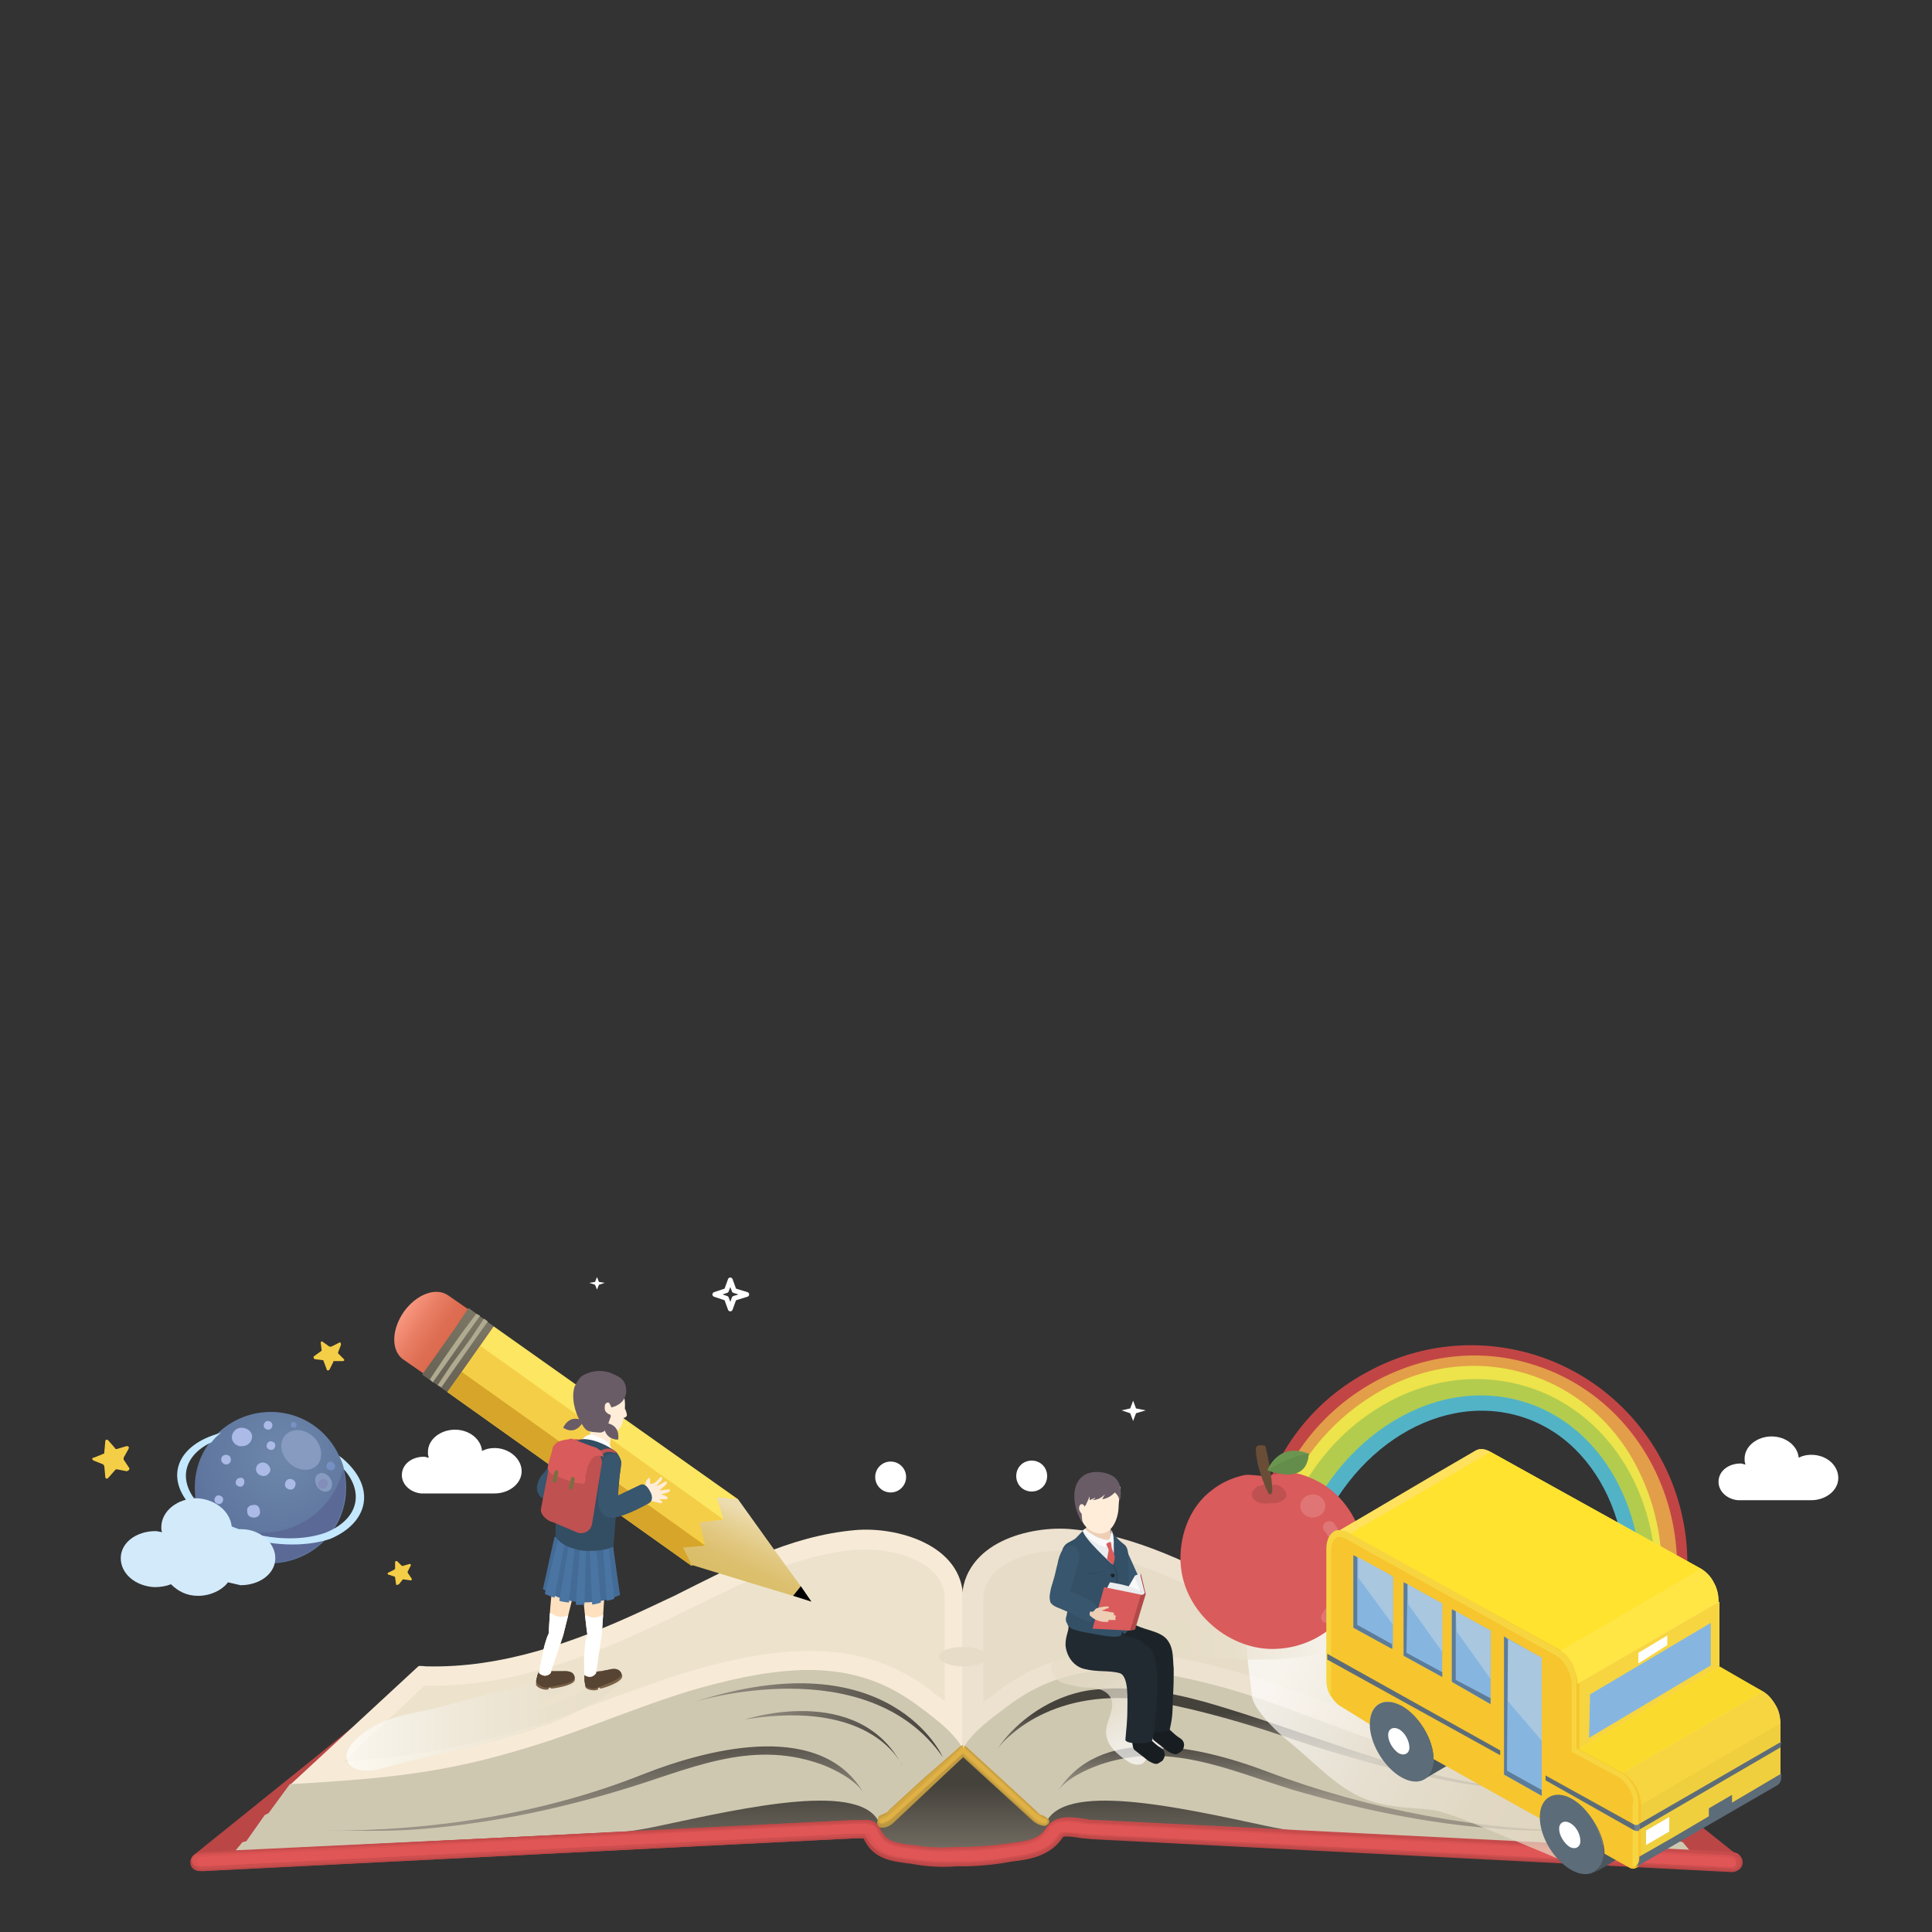 <?xml version="1.0" encoding="utf-8"?>
<!-- Generator: Adobe Illustrator 22.0.1, SVG Export Plug-In . SVG Version: 6.00 Build 0)  -->
<svg version="1.1" xmlns="http://www.w3.org/2000/svg" xmlns:xlink="http://www.w3.org/1999/xlink" x="0px" y="0px"
	 viewBox="0 0 200 200" style="enable-background:new 0 0 200 200;" xml:space="preserve">
<rect x="0" y="0" width="200" height="200" fill="#333333" stroke="none"/>
<style type="text/css">
	.st0{fill:#BA4646;}
	.st1{fill:url(#SVGID_1_);}
	.st2{fill:#F7EBD7;}
	.st3{fill:#EDE3CD;}
	.st4{fill:#CFC8B1;}
	.st5{fill:url(#SVGID_2_);}
	.st6{fill:url(#SVGID_3_);}
	.st7{fill:url(#SVGID_4_);}
	.st8{fill:#EDE1CF;}
	.st9{fill:url(#SVGID_5_);}
	.st10{fill:url(#SVGID_6_);}
	.st11{fill:#BA9641;}
	.st12{fill:#C09B42;}
	.st13{fill:#C79F42;}
	.st14{fill:#CDA342;}
	.st15{fill:#D3A843;}
	.st16{fill:#DAAC43;}
	.st17{fill:#E0B144;}
	.st18{fill:#C04949;}
	.st19{fill:#C74B4B;}
	.st20{fill:#CD4E4E;}
	.st21{fill:#D35050;}
	.st22{fill:#DA5252;}
	.st23{fill:#E05555;}
	.st24{fill:#E6DCC7;}
	.st25{fill:#FFFFFF;}
	.st26{opacity:0.68;fill:url(#SVGID_7_);}
	.st27{fill:#38566E;}
	.st28{fill:url(#SVGID_8_);}
	.st29{fill:#FCE662;}
	.st30{fill:#D6A529;}
	.st31{fill:#F5CE47;}
	.st32{fill:url(#SVGID_9_);}
	.st33{fill:#B0AA91;}
	.st34{fill:url(#SVGID_10_);}
	.st35{fill:#FFEDD9;}
	.st36{opacity:0.68;fill:url(#SVGID_11_);}
	.st37{opacity:0.68;fill:url(#SVGID_12_);}
	.st38{fill:none;stroke:#FFFFFF;stroke-width:0.5;stroke-linecap:round;stroke-linejoin:round;stroke-miterlimit:10;}
	.st39{opacity:0.68;fill:url(#SVGID_13_);}
	.st40{fill:#C24545;}
	.st41{fill:#E39E49;}
	.st42{fill:#EDE34A;}
	.st43{fill:#B3CC4E;}
	.st44{fill:#52B3C7;}
	.st45{fill:#D95B5B;}
	.st46{fill:#BF5151;}
	.st47{fill:#694D36;}
	.st48{fill:#E07575;}
	.st49{fill:#6B9650;}
	.st50{fill:#648C4B;}
	.st51{fill:#86B6E0;}
	.st52{enable-background:new    ;}
	.st53{clip-path:url(#SVGID_15_);}
	.st54{fill:#4A5761;}
	.st55{clip-path:url(#SVGID_17_);enable-background:new    ;}
	.st56{fill:#797979;}
	.st57{clip-path:url(#SVGID_19_);}
	.st58{clip-path:url(#SVGID_21_);enable-background:new    ;}
	.st59{clip-path:url(#SVGID_23_);}
	.st60{fill:#FFE15E;}
	.st61{clip-path:url(#SVGID_25_);}
	.st62{fill:#CCA225;}
	.st63{clip-path:url(#SVGID_27_);}
	.st64{clip-path:url(#SVGID_29_);}
	.st65{fill:#F0CF3E;}
	.st66{fill:#FADB2D;}
	.st67{clip-path:url(#SVGID_31_);}
	.st68{fill:#F7D540;}
	.st69{fill:#FFE32E;}
	.st70{fill:#F7C52D;}
	.st71{fill:#FFE645;}
	.st72{fill:#5C6C78;}
	.st73{fill:#6D818F;}
	.st74{fill:#AAC7E0;}
	.st75{fill:#5C7C99;}
	.st76{fill:#171D21;}
	.st77{fill:#B04949;}
	.st78{fill:#1C2429;}
	.st79{fill:#212A30;}
	.st80{fill:#335066;}
	.st81{fill:#EAECED;}
	.st82{fill:#2E485C;}
	.st83{fill:#F9F9F9;}
	.st84{fill:#EECEB5;}
	.st85{fill:#464C6E;}
	.st86{fill:#695C66;}
	.st87{fill:#C4C4C4;}
	.st88{clip-path:url(#SVGID_33_);fill:#574432;}
	.st89{fill:#FFE1BF;}
	.st90{clip-path:url(#SVGID_35_);fill:#FFFFFF;}
	.st91{clip-path:url(#SVGID_37_);fill:#574432;}
	.st92{fill:#446B96;}
	.st93{fill:#4A74A2;}
	.st94{fill:#334E63;}
	.st95{fill:#786F42;}
	.st96{clip-path:url(#SVGID_39_);fill:#FFFFFF;}
	.st97{fill:url(#SVGID_40_);}
	.st98{fill:#ABBAE6;}
	.st99{opacity:0.5;fill:#87A5E4;}
	.st100{fill:#5A6996;}
	.st101{fill:#C4E8FF;}
	.st102{fill:#879BC0;}
	.st103{fill:#838DB9;}
	.st104{fill:#D3EAFB;}
</style>
<g id="_x30_2">
	<polygon class="st0" points="20.1,192 36.5,178.8 46.8,180.7 34,192.1 	"/>
	<polygon class="st0" points="179.8,192 161.2,177.2 153,180.7 165.9,192.1 	"/>
	<g>
		<linearGradient id="SVGID_1_" gradientUnits="userSpaceOnUse" x1="95.435" y1="195.458" x2="95.435" y2="183.792">
			<stop  offset="0" style="stop-color:#999285"/>
			<stop  offset="0.403" style="stop-color:#6C675D"/>
			<stop  offset="0.912" style="stop-color:#45423C"/>
		</linearGradient>
		<path class="st1" d="M44.7,191.4c0,0,45.2-2,45.3-2c-0.1,0.1,1,1.4,1.1,1.5c0.7,0.8,1.7,1,2.8,1.2c1.9,0.3,3.8,0.1,5.6,0
			c0,0,5.3-0.2,5.3-0.2l2.9-1l1.4-1.5l37,2v-6.2l-46.3-4.4l-26.4,1.9L44.7,191.4z"/>
		<g>
			<path class="st2" d="M99.7,165.5c0-5.6-6.9-7.5-11.2-7.1c-6.8,0.6-12.7,3.8-18.7,6.8c-1.1,0.5-2.1,1-3.2,1.5
				c-7.1,3.3-14.6,6-22.5,5.8c-0.1,0-0.7-0.1-0.8,0c0,0-13.3,12.3-13.3,12.3l0,0c10.3-0.6,16.1-1.3,24.3-3.7
				c6.2-1.9,13.1-5,19.4-6.6c9.2-2.4,15.6-2.2,21.5,2.3c0.5,0.4,3.6,2.5,4.5,4.4h0C99.7,181.1,99.7,165.5,99.7,165.5z"/>
			<path class="st3" d="M37.9,180.1c3.2-2.9,5-4.6,6-5.6c0,0,0.6,0,0.8,0c8.4,0,16.2-3,22.6-6c1.1-0.5,2.2-1,3.3-1.6l1.5-0.7
				c5.5-2.7,10.7-5.3,16.6-5.8c0.3,0,0.6,0,1,0c3.2,0,8.1,1.4,8.1,5.1v10.6c-0.4-0.3-0.8-0.6-1.1-0.8l-0.2-0.2
				c-3.8-2.9-7.8-4.2-12.7-4.2c-3,0-6.4,0.5-10.5,1.6c-3.6,0.9-7.4,2.4-11.1,3.7c-2.9,1.1-5.7,2.1-8.4,2.9
				c-6.4,1.9-11.2,2.7-18.2,3.3L37.9,180.1z"/>
		</g>
		<path class="st4" d="M91.1,188.9c0,0,8.6-7.8,8.6-7.8c-0.9-1.9-4-4-4.5-4.4c-5.9-4.5-12.3-4.7-21.5-2.3
			c-6.3,1.6-13.2,4.8-19.4,6.6c-8.2,2.5-14,3.1-24.3,3.7l-2.2,3l-0.4,0.2l-1.9,2.7l-0.4,0.1l-1.5,1.8l27.8-1.6
			c4.6-0.3,12.4-0.9,16.9-1.9C77.2,187.1,89.5,184.3,91.1,188.9z"/>
		<linearGradient id="SVGID_2_" gradientUnits="userSpaceOnUse" x1="61.484" y1="188.113" x2="61.087" y2="179.682">
			<stop  offset="0" style="stop-color:#999285"/>
			<stop  offset="1" style="stop-color:#45423C"/>
		</linearGradient>
		<path class="st5" d="M33.4,189.5c11.1,0.1,22.8-1.7,33.1-5.8c7.6-3,18.6-5.4,22.9,1.9c-0.9-1.4-3.1-2.5-4.5-3
			c-7.4-2.6-13.8,0.7-20.6,2.7c-6.9,2.1-14.3,3.6-21.5,4.1C39.7,189.6,36.6,189.5,33.4,189.5z"/>
		<linearGradient id="SVGID_3_" gradientUnits="userSpaceOnUse" x1="77.097" y1="179.989" x2="93.445" y2="179.989">
			<stop  offset="0" style="stop-color:#999285"/>
			<stop  offset="1" style="stop-color:#45423C"/>
		</linearGradient>
		<path class="st6" d="M77.1,178c0,0,11.8-3.9,16.3,4.8C93.4,182.8,90.5,175.8,77.1,178z"/>
		<linearGradient id="SVGID_4_" gradientUnits="userSpaceOnUse" x1="71.763" y1="178.067" x2="97.609" y2="178.067">
			<stop  offset="0" style="stop-color:#999285"/>
			<stop  offset="1" style="stop-color:#45423C"/>
		</linearGradient>
		<path class="st7" d="M97.6,181.9c0,0-5.4-12.3-25.8-5.7C71.8,176.2,89.7,170.6,97.6,181.9z"/>
		<path class="st8" d="M129.6,165.2c1.1,0.5,2.1,1,3.2,1.5c7.1,3.3,14.6,6,22.5,5.8c0.1,0,0.7-0.1,0.8,0l13.3,12.3l-69.8-3.7
			c0,0,0-15.6,0-15.6c0-5.6,6.9-7.5,11.2-7.1C117.7,159.1,123.6,162.3,129.6,165.2z"/>
		<path class="st4" d="M108.2,188.9c0,0-8.6-7.8-8.6-7.8c0.9-1.9,4-4,4.5-4.4c5.9-4.5,12.3-4.7,21.5-2.3c6.3,1.6,13.2,4.8,19.4,6.6
			c8.2,2.5,14,3.1,24.3,3.7l2.2,3l0.4,0.2l1.9,2.7l0.4,0.1l1.5,1.8l-27.8-1.6c-4.6-0.3-12.4-0.9-16.9-1.9
			C122.1,187.1,109.8,184.3,108.2,188.9z"/>
		<linearGradient id="SVGID_5_" gradientUnits="userSpaceOnUse" x1="136.914" y1="186.039" x2="137.153" y2="180.788">
			<stop  offset="0" style="stop-color:#999285"/>
			<stop  offset="1" style="stop-color:#45423C"/>
		</linearGradient>
		<path class="st9" d="M164.3,189.5c-10.8,0.1-22.8-2.2-33.1-6.1c-7.4-2.8-17.5-4.9-21.8,2.2c0.8-1.4,3-2.4,4.4-2.9
			c7.2-2.5,13.5,0.6,20.1,2.6c6.8,2,14,3.5,21,4C158.1,189.6,161.2,189.5,164.3,189.5z"/>
		<linearGradient id="SVGID_6_" gradientUnits="userSpaceOnUse" x1="130.109" y1="182.143" x2="130.109" y2="177.337">
			<stop  offset="0" style="stop-color:#999285"/>
			<stop  offset="0.541" style="stop-color:#6C675D"/>
			<stop  offset="1" style="stop-color:#45423C"/>
		</linearGradient>
		<path class="st10" d="M133.1,179.8c16.1,5.5,24,5.4,24,5.4c-11-1-21.5-5.9-32.3-9c-4-1.1-8.1-1.8-12.2-1.2c-3.7,0.6-7.3,3-9.4,6.1
			c0,0,4-5.7,13.5-5.3C120.6,176.1,126.9,177.7,133.1,179.8z"/>
		<g>
			<g>
				<path class="st11" d="M108.1,189c-0.4,0-0.9-0.2-1.4-0.7l-3.5-3.2l-3.5-3.2l-3.5,3.3l-3.5,3.3c-0.5,0.5-0.9,0.7-1.4,0.7
					c-0.3,0-0.5-0.2-0.5-0.5c0-0.3,0.2-0.5,0.5-0.5c0,0,0.3,0,0.7-0.5l3.7-3.4l3.7-3.4c0.2-0.2,0.5-0.2,0.6,0l3.7,3.4l3.7,3.4
					c0.5,0.5,0.7,0.5,0.7,0.5c0,0,0,0,0,0c0.3,0,0.5,0.2,0.5,0.5C108.6,188.7,108.4,189,108.1,189C108.1,189,108.1,189,108.1,189z"
					/>
				<path class="st12" d="M99.4,180.8c0.1-0.1,0.2-0.1,0.3-0.1c0.1,0,0.2,0.1,0.3,0.1l3.7,3.4l3.7,3.4c0.1,0.1,0.2,0.2,0.3,0.3
					c0.2,0.2,0.4,0.2,0.4,0.2c0,0,0,0,0,0c0.2,0,0.4,0.2,0.5,0.3c0,0,0,0,0,0c0,0,0,0,0,0.1c0,0.1,0,0.2-0.1,0.3
					c-0.1,0.1-0.2,0.2-0.3,0.2c0,0,0,0,0,0c-0.4,0-0.8-0.2-1.3-0.7l-3.5-3.3l-3.5-3.3l-3.6,3.3l-3.5,3.2c0,0-0.1,0.1-0.1,0.1
					c-0.4,0.4-0.9,0.6-1.3,0.6c-0.1,0-0.3-0.1-0.3-0.2c-0.1-0.1-0.1-0.2-0.1-0.3c0,0,0,0,0,0c0-0.2,0.2-0.4,0.5-0.4
					c0,0,0.1,0,0.4-0.2c0.1-0.1,0.2-0.2,0.3-0.3l3.7-3.4L99.4,180.8z"/>
				<path class="st13" d="M99.4,180.8c0.1-0.1,0.2-0.1,0.3-0.1c0.1,0,0.2,0.1,0.3,0.1l3.6,3.3l3.6,3.3c0.1,0.1,0.2,0.2,0.3,0.3
					c0.2,0.2,0.3,0.2,0.4,0.2c0,0,0,0,0,0c0.2,0.1,0.4,0.2,0.5,0.3c0,0,0,0,0,0c0,0,0,0,0,0.1c0,0.1,0,0.2,0,0.3
					c-0.1,0.1-0.2,0.2-0.3,0.2c0,0,0,0,0,0c-0.4,0-0.8-0.2-1.3-0.7l-3.6-3.3l-3.6-3.3l-3.6,3.3l-3.5,3.2c0,0-0.1,0.1-0.1,0.1
					c-0.4,0.4-0.9,0.6-1.2,0.6c-0.1,0-0.3-0.1-0.3-0.2c0-0.1,0-0.2,0-0.3c0,0,0,0,0,0c0-0.2,0.2-0.3,0.5-0.4c0,0,0.2-0.1,0.4-0.2
					c0.1,0,0.2-0.2,0.3-0.3l3.6-3.3L99.4,180.8z"/>
				<path class="st14" d="M99.4,180.8c0.1-0.1,0.2-0.1,0.3-0.1c0.1,0,0.2,0.1,0.3,0.2l3.6,3.3l3.6,3.3c0.1,0.1,0.2,0.2,0.3,0.3
					c0.2,0.2,0.3,0.2,0.4,0.3c0,0,0,0,0,0c0.2,0.1,0.4,0.2,0.5,0.3c0,0,0,0,0,0c0,0,0,0,0,0c0,0.1,0.1,0.2,0,0.3
					c0,0.1-0.2,0.2-0.3,0.2c0,0,0,0,0,0c-0.4,0-0.8-0.2-1.3-0.7l-3.6-3.3l-3.6-3.3l-3.6,3.3l-3.5,3.2c0,0-0.1,0.1-0.1,0.1
					c-0.5,0.4-0.9,0.6-1.2,0.6c-0.1,0-0.2-0.1-0.3-0.2c0-0.1,0-0.2,0.1-0.3c0,0,0,0,0,0c0.1-0.1,0.2-0.2,0.5-0.4
					c0.1,0,0.2-0.1,0.3-0.2c0,0,0.2-0.2,0.3-0.3l3.6-3.3L99.4,180.8z"/>
				<path class="st15" d="M99.5,180.9c0.1-0.1,0.2-0.1,0.3,0c0,0,0.2,0.1,0.2,0.2l3.6,3.3l3.5,3.2c0,0,0.2,0.2,0.3,0.2
					c0.2,0.2,0.3,0.2,0.4,0.3c0,0,0,0,0,0c0.2,0.1,0.4,0.2,0.5,0.3c0,0,0,0,0,0c0,0,0,0,0,0c0.1,0.1,0.1,0.1,0.1,0.2
					c0,0.1-0.1,0.2-0.3,0.2c0,0,0,0,0,0c-0.4,0-0.8-0.2-1.3-0.7l-3.6-3.3l-3.6-3.3l-3.6,3.3l-3.5,3.2c0,0-0.1,0.1-0.1,0.1
					c-0.5,0.4-0.9,0.7-1.2,0.7c-0.1,0-0.2-0.1-0.3-0.2c0-0.1,0-0.2,0.1-0.3c0,0,0,0,0,0c0.1-0.1,0.2-0.2,0.5-0.3
					c0.1,0,0.2-0.1,0.3-0.2c0,0,0.2-0.2,0.3-0.3l3.5-3.2L99.5,180.9z"/>
				<path class="st16" d="M99.5,180.9c0.1-0.1,0.2-0.1,0.3,0c0,0,0.2,0.2,0.2,0.2l3.5,3.2l3.5,3.2c0,0,0.2,0.2,0.3,0.2
					c0.2,0.1,0.3,0.2,0.4,0.3c0,0,0,0,0,0c0.3,0.2,0.4,0.2,0.5,0.3c0,0,0,0,0,0c0,0,0,0,0.1,0c0.1,0,0.1,0.1,0.1,0.2
					c0,0.1-0.1,0.2-0.2,0.2c0,0,0,0,0,0c-0.4,0-0.8-0.2-1.2-0.7l-3.6-3.3l-3.6-3.3l-3.6,3.3l-3.5,3.2c0,0-0.1,0.1-0.1,0.1
					c-0.5,0.4-0.9,0.7-1.2,0.7c-0.1,0-0.2-0.1-0.2-0.2c0-0.1,0.1-0.2,0.2-0.2c0,0,0,0,0,0c0.1,0,0.3-0.1,0.6-0.3
					c0.1-0.1,0.2-0.1,0.3-0.3c0,0,0.3-0.2,0.3-0.2l3.5-3.2L99.5,180.9z"/>
				<path class="st17" d="M108.1,188.7c-0.4,0-0.7-0.2-1.2-0.7l-3.6-3.3l-3.6-3.3l-3.6,3.3l-3.6,3.3c-0.5,0.5-0.9,0.7-1.2,0.7
					c-0.1,0-0.2-0.1-0.2-0.2c0-0.1,0.1-0.2,0.2-0.2c0,0,0,0,0,0c0.1,0,0.4-0.1,0.9-0.5l3.7-3.4l3.7-3.4c0.1-0.1,0.2-0.1,0.3,0
					l3.7,3.4l3.7,3.4c0.5,0.5,0.8,0.5,0.9,0.5c0,0,0,0,0,0c0.1,0,0.2,0.1,0.2,0.2C108.4,188.6,108.3,188.7,108.1,188.7
					C108.1,188.7,108.1,188.7,108.1,188.7z"/>
			</g>
		</g>
		<g>
			<g>
				<path class="st0" d="M179.3,193.8C179.3,193.8,179.3,193.8,179.3,193.8l-66.1-3.4c-0.3,0-0.8-0.1-1.2-0.1
					c-0.5-0.1-1.8-0.3-2.1-0.1c-1.2,2-3.4,2.3-5.1,2.5l-0.6,0.1c0,0-1.4,0.3-4,0.4c-0.2,0-0.4,0-0.6,0c-0.2,0-0.4,0-0.6,0
					c-2.3,0.2-4.3-0.2-4.3-0.2c-0.2,0-0.4-0.1-0.7-0.1c-1.5-0.2-3.4-0.4-4.4-2.2c-0.1-0.2-0.2-0.3-0.2-0.4c0,0,0,0,0,0
					c-0.1,0-0.2,0-0.4,0c-0.2,0-0.3,0-0.4,0l-67.9,3.4c-0.6,0-1-0.4-1-0.9c0-0.5,0.4-1,0.9-1l67.9-3.4c0.1,0,0.3,0,0.5,0l0.3,0
					c1.2-0.1,1.6,0.5,1.9,1.1c0,0.1,0.1,0.2,0.2,0.3c0.5,0.8,1.4,1,2.9,1.2c0.3,0,0.5,0.1,0.8,0.1c0,0,1.8,0.3,3.8,0.1
					c0.3,0,0.5,0,0.8,0c0.2,0,0.3,0,0.5,0c2.4-0.1,3.6-0.3,3.7-0.3l0.7-0.1c1.6-0.2,3-0.4,3.7-1.6c0.8-1.3,2.7-1.1,4-0.8
					c0.4,0.1,0.7,0.1,1,0.1l66.1,3.4c0.5,0,1,0.5,0.9,1C180.3,193.4,179.8,193.8,179.3,193.8z"/>
				<path class="st18" d="M88.6,188.4c0.1,0,0.3,0,0.5,0l0.3,0c1.2-0.1,1.5,0.5,1.8,1.1c0,0.1,0.1,0.2,0.2,0.3c0.5,0.9,1.5,1,3,1.2
					c0.3,0,0.5,0.1,0.8,0.1c0,0,1.8,0.3,3.8,0.1c0.3,0,0.5,0,0.8,0c0.2,0,0.3,0,0.5,0c2.4-0.1,3.7-0.3,3.7-0.3l0.7-0.1
					c1.6-0.2,3-0.4,3.7-1.6c0.8-1.3,2.6-1,4-0.8c0.4,0.1,0.7,0.1,1,0.1l66,3.3c0.2,0,0.5,0.1,0.7,0.3c0.2,0.2,0.3,0.4,0.3,0.7
					c0,0.5-0.4,0.9-0.9,0.9c0,0,0,0,0,0l-66.1-3.4c-0.3,0-0.7-0.1-1.2-0.1c-0.6-0.1-1.8-0.3-2.1-0.1c-0.1,0.1-0.2,0.3-0.3,0.4
					c-1.2,1.6-3.2,1.9-4.8,2.1l-0.6,0.1c0,0-1.4,0.3-3.9,0.4c-0.2,0-0.4,0-0.6,0c-0.2,0-0.4,0-0.6,0c-2.3,0.2-4.3-0.2-4.3-0.2
					c-0.2,0-0.4-0.1-0.7-0.1c-1.5-0.2-3.4-0.4-4.3-2.1c-0.1-0.2-0.2-0.3-0.2-0.4c0,0,0,0-0.1,0c-0.1,0-0.2,0-0.4,0
					c-0.1,0-0.3,0-0.4,0c0,0-0.4,0-0.4,0L21,193.7c-0.2,0-0.6-0.1-0.7-0.2c-0.2-0.1-0.4-0.4-0.4-0.7c0-0.3,0.1-0.5,0.3-0.7
					c0.1-0.2,0.5-0.3,0.7-0.3L88.6,188.4z"/>
				<path class="st19" d="M88.6,188.5c0.1,0,0.3,0,0.5,0l0.3,0c1.1-0.1,1.5,0.4,1.8,1c0,0.1,0.1,0.2,0.2,0.3c0.5,0.9,1.6,1.1,3,1.2
					c0.3,0,0.5,0.1,0.8,0.1c0,0,1.8,0.3,3.9,0.1c0.2,0,0.5,0,0.7,0c0.2,0,0.3,0,0.5,0c2.4-0.1,3.7-0.3,3.7-0.3l0.7-0.1
					c1.6-0.2,3.1-0.4,3.8-1.7c0.8-1.3,2.5-1,3.9-0.8c0.4,0.1,0.7,0.1,1,0.1l65.8,3.3c0.2,0,0.6,0.1,0.7,0.2c0.2,0.1,0.4,0.4,0.3,0.7
					c0,0.4-0.4,0.8-0.8,0.8c0,0,0,0,0,0l-66.1-3.4c-0.3,0-0.7-0.1-1.2-0.1c-0.6-0.1-1.7-0.3-2.1-0.1c-0.1,0.1-0.2,0.2-0.3,0.4
					c-1.2,1.7-3.1,1.9-4.8,2.1l-0.6,0.1c0,0-1.4,0.3-3.9,0.4c-0.2,0-0.4,0-0.6,0c-0.2,0-0.4,0-0.6,0c-2.3,0.1-4.2-0.2-4.3-0.2
					c-0.2,0-0.4-0.1-0.7-0.1c-1.5-0.2-3.3-0.4-4.2-2.1c-0.1-0.2-0.2-0.3-0.2-0.4c0,0-0.1-0.1-0.1-0.1c-0.1,0-0.2,0-0.4,0
					c-0.1,0-0.3,0-0.4,0c-0.1,0-0.4,0-0.4,0l-67.4,3.4c-0.2,0-0.6,0-0.7-0.1c-0.2-0.1-0.4-0.3-0.4-0.6c0-0.3,0.1-0.5,0.3-0.7
					c0.1-0.1,0.5-0.2,0.7-0.2L88.6,188.5z"/>
				<path class="st20" d="M88.6,188.6c0.1,0,0.3,0,0.5,0l0.3,0c1.1,0,1.4,0.4,1.7,1c0,0.1,0.1,0.2,0.2,0.3c0.5,0.9,1.7,1.1,3.1,1.3
					c0.3,0,0.5,0.1,0.8,0.1c0,0,1.8,0.3,3.9,0.1c0.2,0,0.5,0,0.7,0c0.2,0,0.3,0,0.5,0c2.4-0.1,3.7-0.3,3.7-0.3l0.6-0.1
					c1.6-0.2,3.1-0.4,3.9-1.7c0.7-1.2,2.5-0.9,3.8-0.7c0.4,0.1,0.7,0.1,1,0.1l65.7,3.3c0.1,0,0.6,0.1,0.7,0.2
					c0.2,0.1,0.4,0.3,0.4,0.6c0,0.4-0.3,0.7-0.7,0.7c0,0,0,0,0,0l-66.1-3.4c-0.3,0-0.7-0.1-1.2-0.1c-0.6-0.1-1.7-0.3-2.1-0.1
					c-0.1,0.1-0.3,0.2-0.4,0.3c-1.2,1.7-3.1,1.9-4.8,2.2l-0.6,0.1c0,0-1.4,0.3-3.9,0.4c-0.2,0-0.4,0-0.6,0c-0.2,0-0.4,0-0.6,0
					c-2.3,0.1-4.2-0.2-4.2-0.2c-0.2,0-0.5-0.1-0.7-0.1c-1.5-0.2-3.3-0.4-4.2-2c-0.1-0.2-0.2-0.3-0.2-0.4c0-0.1-0.1-0.1-0.1-0.1
					c0,0-0.1,0-0.4,0c-0.1,0-0.3,0-0.4,0c-0.1,0-0.3,0-0.4,0l-67.3,3.4c-0.1,0-0.6,0-0.7-0.1c-0.2-0.1-0.4-0.3-0.4-0.6
					c0-0.3,0.1-0.5,0.4-0.6c0.1-0.1,0.6-0.2,0.7-0.2L88.6,188.6z"/>
				<path class="st21" d="M88.6,188.7c0.1,0,0.3,0,0.4,0l0.3,0c1,0,1.3,0.4,1.6,0.9c0,0.1,0.1,0.2,0.2,0.3c0.6,1,1.7,1.2,3.1,1.3
					c0.3,0,0.5,0.1,0.8,0.1c0,0,1.8,0.3,3.9,0.1c0.2,0,0.5,0,0.7,0c0.2,0,0.3,0,0.5,0c2.4-0.1,3.7-0.3,3.7-0.3l0.6-0.1
					c1.6-0.2,3.1-0.4,3.9-1.7c0.7-1.2,2.4-0.9,3.7-0.7c0.4,0.1,0.7,0.1,1,0.1l65.6,3.3c0.1,0,0.6,0.1,0.7,0.1
					c0.2,0.1,0.4,0.3,0.4,0.6c0,0.4-0.3,0.6-0.7,0.6c0,0,0,0,0,0l-66.1-3.4c-0.3,0-0.7-0.1-1.2-0.1c-0.6-0.1-1.6-0.3-2.1-0.1
					c-0.2,0.1-0.3,0.2-0.4,0.3c-1.1,1.7-3.1,2-4.8,2.2l-0.6,0.1c0,0-1.4,0.3-3.9,0.4c-0.2,0-0.4,0-0.5,0c-0.2,0-0.4,0-0.6,0
					c-2.3,0.1-4.2-0.2-4.2-0.2c-0.2,0-0.5-0.1-0.7-0.1c-1.5-0.2-3.2-0.4-4.1-2c-0.1-0.2-0.2-0.3-0.2-0.4c0-0.1-0.1-0.2-0.1-0.2
					c0,0-0.1,0-0.4,0c-0.1,0-0.3,0-0.4,0c-0.1,0-0.3,0-0.4,0l-67.3,3.4c-0.1,0-0.7,0-0.7-0.1c-0.2,0-0.4-0.3-0.5-0.5
					c0-0.3,0.2-0.5,0.4-0.6c0.1-0.1,0.6-0.1,0.7-0.1L88.6,188.7z"/>
				<path class="st22" d="M88.6,188.8c0.1,0,0.3,0,0.4,0l0.3,0c1,0,1.3,0.3,1.5,0.9c0,0.1,0.1,0.2,0.2,0.3c0.6,1,1.8,1.2,3.2,1.4
					c0.3,0,0.5,0.1,0.8,0.1c0,0,1.8,0.3,3.9,0.1c0.2,0,0.5,0,0.7,0c0.2,0,0.3,0,0.5,0c2.4-0.1,3.7-0.3,3.7-0.3l0.6-0.1
					c1.6-0.2,3.2-0.4,4-1.8c0.7-1.1,2.3-0.9,3.6-0.7c0.4,0.1,0.7,0.1,1,0.1l65.5,3.3c0,0,0.7,0.1,0.7,0.1c0.3,0,0.5,0.3,0.4,0.6
					c0,0.3-0.3,0.5-0.6,0.5c0,0,0,0,0,0l-66.1-3.4c-0.3,0-0.7-0.1-1.2-0.1c-0.7-0.1-1.6-0.2-2.1-0.1c-0.2,0.1-0.3,0.2-0.4,0.3
					c-1.1,1.7-3.1,2-4.8,2.2l-0.6,0.1c0,0-1.4,0.3-3.9,0.4c-0.2,0-0.4,0-0.5,0c-0.2,0-0.4,0-0.6,0c-2.3,0.1-4.2-0.2-4.2-0.2
					c-0.2,0-0.5-0.1-0.7-0.1c-1.5-0.2-3.2-0.4-4.1-2c-0.1-0.2-0.2-0.3-0.2-0.4c0-0.1-0.1-0.2-0.1-0.2c0,0-0.1,0-0.4,0
					c-0.1,0-0.2,0-0.4,0c-0.1,0-0.3,0-0.4,0l-67.2,3.4c0,0-0.7,0-0.7,0c-0.3,0-0.5-0.2-0.5-0.5c0-0.3,0.2-0.5,0.4-0.6
					c0,0,0.7-0.1,0.7-0.1L88.6,188.8z"/>
				<path class="st23" d="M179.3,193.3C179.3,193.3,179.3,193.3,179.3,193.3l-66.1-3.4c-0.3,0-0.7-0.1-1.1-0.1
					c-0.9-0.1-2.3-0.3-2.5,0.1c-1.1,1.8-3,2-4.8,2.3l-0.6,0.1c0,0-1.4,0.3-3.9,0.4c-0.2,0-0.4,0-0.5,0c-0.2,0-0.4,0-0.6,0
					c-2.2,0.1-4.2-0.2-4.2-0.2c-0.2,0-0.5-0.1-0.7-0.1c-1.5-0.2-3.1-0.4-4-1.9c-0.1-0.2-0.2-0.3-0.2-0.4c0-0.1-0.1-0.2-0.1-0.3
					c0,0-0.1,0-0.4,0c-0.1,0-0.2,0-0.4,0c-0.2,0-0.3,0-0.4,0l-67.9,3.4c-0.3,0-0.5-0.2-0.5-0.5c0-0.3,0.2-0.5,0.5-0.5l67.9-3.4
					c0.1,0,0.3,0,0.4,0l0.3,0c0.9,0,1.2,0.3,1.4,0.8c0,0.1,0.1,0.2,0.2,0.4c0.6,1.1,1.9,1.2,3.3,1.4c0.3,0,0.5,0.1,0.8,0.1
					c0,0,1.8,0.3,3.9,0.1c0.2,0,0.5,0,0.7,0c0.2,0,0.3,0,0.5,0c2.4-0.1,3.7-0.3,3.7-0.3l0.6-0.1c1.7-0.2,3.2-0.4,4-1.8
					c0.6-1.1,2.3-0.8,3.5-0.6c0.4,0.1,0.7,0.1,1,0.1l66.1,3.4c0.3,0,0.5,0.2,0.5,0.5C179.8,193.1,179.6,193.3,179.3,193.3z"/>
			</g>
		</g>
		<g>
			<path class="st8" d="M104.2,176.7c5.9-4.5,12.3-4.7,21.5-2.3c6.3,1.6,13.2,4.8,19.4,6.6c8.2,2.5,14,3.1,24.3,3.7l0,0l-13.3-12.3
				c-0.1-0.1-0.7,0-0.8,0c-7.9,0.2-15.4-2.6-22.5-5.8c-1.1-0.5-2.1-1-3.2-1.5c-6-3-11.9-6.2-18.7-6.8c-4.3-0.4-11.2,1.4-11.2,7.1
				c0,0,0,15.6,0,15.6h0C100.6,179.2,103.7,177.1,104.2,176.7z"/>
			<path class="st24" d="M164,182.5c-7-0.6-11.9-1.4-18.2-3.3c-2.7-0.8-5.5-1.8-8.4-2.9c-3.7-1.4-7.5-2.8-11.1-3.7
				c-4.2-1.1-7.5-1.6-10.5-1.6c-4.9,0-8.9,1.3-12.7,4.2l-0.2,0.2c-0.4,0.3-0.7,0.5-1.1,0.8c0-4.6,0-10.6,0-10.6
				c0-3.8,4.9-5.1,8.1-5.1c0.3,0,0.7,0,1,0c5.9,0.5,11.1,3.1,16.6,5.8l1.5,0.7c1.1,0.5,2.2,1.1,3.3,1.6c6.5,3,14.2,6,22.6,6
				c0.2,0,0.8,0,0.8,0c1,1,2.8,2.7,6,5.6L164,182.5z"/>
		</g>
	</g>
	<path class="st24" d="M102.2,171.5c0,0.6-1.1,1-2.5,1c-1.4,0-2.5-0.5-2.5-1c0-0.6,1.1-1,2.5-1C101,170.5,102.2,171,102.2,171.5z"/>
	<circle class="st25" cx="92.2" cy="152.9" r="1.6"/>
	<path class="st25" d="M108.4,152.8c0,0.9-0.7,1.6-1.6,1.6c-0.9,0-1.6-0.7-1.6-1.6c0-0.9,0.7-1.6,1.6-1.6
		C107.7,151.2,108.4,151.9,108.4,152.8z"/>
</g>
<g id="_x30_3">
	<path class="st25" d="M51.2,149.9c-0.5,0-0.9,0.1-1.3,0.3c-0.1-1.2-1.3-2.2-2.8-2.2c-1.5,0-2.8,1-2.8,2.3c0,0.2,0,0.4,0.1,0.6
		c-0.2,0-0.3-0.1-0.5-0.1c-1.3,0-2.3,0.8-2.3,1.9c0,1,0.9,1.8,2,1.9l0,0h7.6c1.5,0,2.8-1,2.8-2.3S52.7,149.9,51.2,149.9z"/>
	<linearGradient id="SVGID_7_" gradientUnits="userSpaceOnUse" x1="35.859" y1="178.282" x2="64.423" y2="178.282">
		<stop  offset="0" style="stop-color:#FFFFFF"/>
		<stop  offset="5.390044e-02" style="stop-color:#FDFCFA"/>
		<stop  offset="0.412" style="stop-color:#F0EADE"/>
		<stop  offset="0.725" style="stop-color:#E9E0CD"/>
		<stop  offset="0.958" style="stop-color:#E6DCC7"/>
	</linearGradient>
	<path class="st26" d="M64.4,173.6C64.3,173.6,64.3,173.5,64.4,173.6c-0.5-0.2-1.1,0.3-1.5,0.4c-1.4,0.4-6.3,2.8-6.9,2.7
		c-1.1-0.4,4.2-2.1,3.6-2.8c-0.7-0.9-2.7-0.1-3.3,0.1c-3.5,0.8-6.9,1.7-10.3,2.6c-2.5,0.7-5.5,0.9-7.8,2.4c-0.9,0.6-2.6,1.9-2.3,3.1
		c0.3,1.4,2.4,1.3,3.5,1c6.9-2,9.7-1.9,16.5-4.3c1.7-0.6,3.5-1.3,6.6-3.1C62.8,175.4,64.8,173.8,64.4,173.6z"/>
	<path class="st27" d="M56.2,152.6c-0.3,0.3-0.5,0.7-0.6,1.2c-0.1,0.4,0.1,1.3,0.9,1.4c0.3,0,0.3-0.2,0.5-0.4l1.4-4.4
		C57.6,151,56.8,151.8,56.2,152.6z"/>
	<g>
		
			<linearGradient id="SVGID_8_" gradientUnits="userSpaceOnUse" x1="-714.892" y1="-1074.777" x2="-710.648" y2="-1070.799" gradientTransform="matrix(0.988 -0.156 0.156 0.988 915.558 1086.155)">
			<stop  offset="5.076140e-03" style="stop-color:#FA9A82"/>
			<stop  offset="6.460968e-02" style="stop-color:#F7957D"/>
			<stop  offset="0.426" style="stop-color:#E87D63"/>
			<stop  offset="0.749" style="stop-color:#DE6E53"/>
			<stop  offset="1" style="stop-color:#DB694D"/>
		</linearGradient>
		<path class="st28" d="M51.3,137.5c1.2,0.9,1.2,3-0.1,4.9l0,0c-1.3,1.8-3.3,2.6-4.6,1.7l-4.9-3.4c-1.2-0.9-1.2-3,0.1-4.9l0,0
			c1.3-1.8,3.3-2.6,4.6-1.7L51.3,137.5z"/>
		<polygon class="st29" points="76.4,155.2 71.6,162.1 46.3,144.1 51.1,137.3 		"/>
		<polygon class="st30" points="73.1,159.9 71.6,162.1 46.3,144.1 47.8,142 		"/>
		<polygon class="st31" points="74.9,157.3 73,160 47.8,142 49.7,139.3 		"/>
		
			<linearGradient id="SVGID_9_" gradientUnits="userSpaceOnUse" x1="-704.699" y1="-1077.323" x2="-713.895" y2="-1064.769" gradientTransform="matrix(0.988 -0.156 0.156 0.988 915.558 1086.155)">
			<stop  offset="5.076140e-03" style="stop-color:#8C8773"/>
			<stop  offset="0.297" style="stop-color:#7C7765"/>
			<stop  offset="0.692" style="stop-color:#6C6758"/>
			<stop  offset="1" style="stop-color:#666253"/>
		</linearGradient>
		<polygon class="st32" points="47.1,137.5 45.2,140.2 43.7,142.3 46.3,144.1 47.8,142 49.7,139.3 51.1,137.3 48.5,135.4 		"/>
		<polygon class="st33" points="48.7,138.6 46.7,141.3 45.3,143.4 45.7,143.6 47.1,141.6 49,138.9 50.5,136.8 50.1,136.5 		"/>
		<polygon class="st33" points="47.8,138 45.9,140.7 44.5,142.8 44.8,143.1 46.3,141 48.2,138.3 49.7,136.2 49.3,136 		"/>
		<g>
			
				<linearGradient id="SVGID_10_" gradientUnits="userSpaceOnUse" x1="-681.514" y1="-1047.906" x2="-685.229" y2="-1042.247" gradientTransform="matrix(0.988 -0.156 0.156 0.988 915.558 1086.155)">
				<stop  offset="5.076140e-03" style="stop-color:#EDDCAF"/>
				<stop  offset="0.211" style="stop-color:#E7D399"/>
				<stop  offset="0.516" style="stop-color:#E1C77F"/>
				<stop  offset="0.788" style="stop-color:#DCC06F"/>
				<stop  offset="1" style="stop-color:#DBBE69"/>
			</linearGradient>
			<polygon class="st34" points="76.4,155.2 74.2,155 74.9,157.3 72.4,157.6 73,160 70.7,160.2 71.6,162 77.8,163.9 82.1,165.2 
				82.9,164.2 80.2,160.5 			"/>
			<polygon points="84,165.8 82.9,164.2 82.1,165.2 			"/>
		</g>
	</g>
	<path class="st35" d="M69.3,154.2c0-0.1-0.1,0-0.2,0c-0.3,0-0.7,0.1-0.8,0.1c0-0.1,0.5-0.4,0.7-0.7c0,0,0.1-0.1,0-0.2
		c0-0.1-0.1,0-0.2,0c-0.2,0.1-0.8,0.5-0.8,0.4c0-0.1,0.4-0.4,0.5-0.6c0-0.1,0.1-0.2,0-0.3c-0.1,0-0.2,0-0.2,0.1
		c-0.3,0.3-0.5,0.6-0.9,0.6c0,0-0.1,0-0.1,0c0,0,0,0,0,0c0-0.1,0-0.2,0-0.3c0-0.1,0-0.3-0.1-0.3c-0.1,0-0.2,0.2-0.3,0.3
		c-0.1,0.2-0.1,0.4-0.1,0.7l0.1,1.3c0.5,0,1.6,0.4,1.6,0.3c0.2-0.1-0.2-0.4-0.3-0.4c0,0,0.4,0,0.7,0c0.1,0,0.2,0,0.2-0.1
		c0-0.1,0-0.1-0.1-0.2c-0.1,0-0.1,0-0.2-0.1c-0.2,0-0.2-0.1-0.4-0.1c0.3-0.1,0.6-0.1,0.9-0.3C69.3,154.4,69.4,154.3,69.3,154.2z"/>
	<linearGradient id="SVGID_11_" gradientUnits="userSpaceOnUse" x1="118.213" y1="179.607" x2="114.053" y2="171.916">
		<stop  offset="0" style="stop-color:#FFFFFF"/>
		<stop  offset="5.390044e-02" style="stop-color:#FDFCFA"/>
		<stop  offset="0.412" style="stop-color:#F0EADE"/>
		<stop  offset="0.725" style="stop-color:#E9E0CD"/>
		<stop  offset="0.958" style="stop-color:#E6DCC7"/>
	</linearGradient>
	<path class="st36" d="M120.9,179.5c-0.2-0.5-0.5-1-0.7-1.5c-0.7-1.8,0.5-4-0.2-5.8c-0.4-1.1-1.5-1.8-2.6-2.2
		c-1.1-0.3-0.8,0.3-2,0.4l-4,0.2c-0.9,0-2,0.4-2.5,1.7c-0.3,0.8,0.4,1.8,1.4,2c0.8,0.2,1.6,0.4,2.5,0.4c0.8,0,1.8,0.3,2.2,1.1
		c0.5,1.1-0.5,2.3-0.5,3.5c0,1.3,1.1,2.3,2.2,3c0.4,0.3,1,0.5,1.5,0.3c0.4-0.2,0.6-0.7,0.5-1.2c-0.1-0.5-0.3-0.9-0.4-1.3
		c-0.3-1.3,0.1-2.6,0.3-4c0,0.8-0.1,1.6-0.1,2.3c0,0.7,0,1.4,0.3,2c0.4,0.6,1.2,1,1.8,0.5C121,180.7,121.1,180.1,120.9,179.5z"/>
	<linearGradient id="SVGID_12_" gradientUnits="userSpaceOnUse" x1="134.889" y1="167.937" x2="164.139" y2="183.187">
		<stop  offset="0" style="stop-color:#FFFFFF"/>
		<stop  offset="5.390044e-02" style="stop-color:#FDFCFA"/>
		<stop  offset="0.412" style="stop-color:#F0EADE"/>
		<stop  offset="0.725" style="stop-color:#E9E0CD"/>
		<stop  offset="0.958" style="stop-color:#E6DCC7"/>
	</linearGradient>
	<path class="st37" d="M166.4,185.1c-3.7-6.3-10.8-9.5-17.4-12.4c-2.2-0.9-3.8-15.9-6.1-15.6c-5.4,0.9-8.3,1.6-12.2,2.7
		c-3.3,0.9-1.4,13-1.1,15.8c0.1,1.1,2.1,3.3,3.6,4.5c4.4,3.6,6.2,6.3,11.3,6.9c1.3,0.2,2.7,0.2,4,0.4c1,0.2,2,0.6,2.9,0.9
		c3,1.2,9.3,3.9,12.3,5.1l1.3-3.2c1.1,0.2,2.1-0.8,2.3-1.9C167.5,187.2,167,186.1,166.4,185.1z"/>
	<path class="st25" d="M187.5,150.6c-0.5,0-0.9,0.1-1.3,0.3c-0.1-1.2-1.3-2.2-2.8-2.2c-1.5,0-2.8,1-2.8,2.3c0,0.2,0,0.4,0.1,0.6
		c-0.2,0-0.3-0.1-0.5-0.1c-1.3,0-2.3,0.8-2.3,1.9c0,1,0.9,1.8,2,1.9l0,0h7.6c1.5,0,2.8-1,2.8-2.3S189.1,150.6,187.5,150.6z"/>
	<polygon class="st38" points="75.6,132.5 76,133.6 77.3,134 76,134.4 75.6,135.5 75.2,134.4 74,134 75.2,133.6 	"/>
	<polygon class="st38" points="145.4,144.2 145.8,145.3 147,145.6 145.8,146 145.4,147.1 145,146 143.8,145.6 145,145.3 	"/>
	<polygon class="st25" points="61.8,132.2 62,132.7 62.6,132.8 62,133 61.8,133.5 61.6,133 61,132.8 61.6,132.7 	"/>
	<polygon class="st25" points="172.2,171.1 172.4,171.7 173,171.8 172.4,172 172.2,172.5 172,172 171.4,171.8 172,171.7 	"/>
	<polygon class="st25" points="117.3,145 117.6,145.8 118.6,146 117.6,146.3 117.3,147.1 117,146.3 116.1,146 117,145.8 	"/>
	
		<linearGradient id="SVGID_13_" gradientUnits="userSpaceOnUse" x1="161.412" y1="179.488" x2="142.106" y2="174.279" gradientTransform="matrix(1.014 -0.303 0.286 0.958 -71.781 45.8)">
		<stop  offset="0" style="stop-color:#FFFFFF"/>
		<stop  offset="5.390044e-02" style="stop-color:#FDFCFA"/>
		<stop  offset="0.412" style="stop-color:#F0EADE"/>
		<stop  offset="0.725" style="stop-color:#E9E0CD"/>
		<stop  offset="0.958" style="stop-color:#E6DCC7"/>
	</linearGradient>
	<path class="st39" d="M125.1,167.2c-2.1,0.1-7.8,1.1-3.8,3.4c1.9,1.1,6,1.2,8,1.2c0,0,10.6,0.3,8.5-2.5
		C137.7,169.3,137.5,166.8,125.1,167.2z"/>
	<g>
		<g>
			<path class="st40" d="M130.7,155.4c1.7-5.8,5.6-10.6,10.9-13.4c5.3-2.9,11.4-3.5,17.1-1.8c11.9,3.6,18.6,16.2,15,28.2l-2-0.6
				c3.3-10.9-2.8-22.3-13.6-25.5c-5.2-1.6-10.7-1-15.5,1.6c-4.8,2.6-8.3,6.9-9.9,12.2L130.7,155.4z"/>
		</g>
		<g>
			<path class="st41" d="M131.4,156.7c1.7-5.8,5.5-10.6,10.6-13.5c5.1-2.9,11-3.7,16.5-2c11.4,3.4,17.7,15.9,14.1,27.9l-2-0.6
				c3.3-10.9-2.4-22.2-12.7-25.3c-5-1.5-10.2-0.8-14.8,1.8c-4.6,2.7-8.1,7-9.6,12.3L131.4,156.7z"/>
		</g>
		<g>
			<path class="st42" d="M131.9,158c1.7-5.8,5.4-10.6,10.3-13.6c4.9-3,10.5-3.8,15.8-2.2c5.2,1.6,9.5,5.3,11.9,10.6
				c2.4,5.2,2.8,11.2,1.1,17l-2-0.6c1.6-5.3,1.2-10.8-1-15.5c-2.2-4.7-6-8-10.6-9.4c-4.7-1.4-9.7-0.7-14.1,2
				c-4.5,2.7-7.8,7.1-9.4,12.4L131.9,158z"/>
		</g>
		<g>
			<path class="st43" d="M132.6,159.2c1.7-5.7,5.3-10.5,10-13.4c4.8-3,10.2-3.8,15.3-2.3c10.4,3.1,16,15.2,12.4,27l-2-0.6
				c3.2-10.7-1.7-21.6-11-24.4c-4.5-1.3-9.3-0.6-13.5,2.1c-4.3,2.7-7.5,7.1-9.1,12.3L132.6,159.2z"/>
		</g>
		<g>
			<path class="st44" d="M133.9,161c3.5-11.7,14.2-18.8,23.8-15.9c9.6,2.9,14.6,14.7,11.1,26.4l-1.5-0.5c3.2-10.8-1.2-21.8-10-24.4
				c-8.8-2.6-18.6,4-21.8,14.9L133.9,161z"/>
		</g>
	</g>
	<g>
		<path class="st45" d="M141.2,161.2c0,5.3-4.2,9.5-9.5,9.5c-4.7,0-9.5-4.1-9.5-9.4c0-2.7,1.1-5.4,3.2-7c1-0.8,2.1-1.3,3.4-1.6
			c0.6-0.1,1.5,0.1,2.2,0.1c1.3-0.2,2.4-0.6,3.9-0.1c1.2,0.4,2.3,1,3.2,1.8C140,156.2,141.2,158.7,141.2,161.2z"/>
		<path class="st46" d="M133,154.3c-0.2-0.3-0.6-0.6-1-0.6l-1.2,0c-0.3,0.1-0.6,0.1-0.8,0.3c-0.2,0.2-0.4,0.4-0.4,0.7
			c0,0.5,0.5,0.8,0.9,0.9c0.5,0.1,0.9,0,1.4,0C132.5,155.6,133.6,155.1,133,154.3z"/>
		<path class="st47" d="M131.3,154.6c0,0-1.3-2.6-1.3-4.7c0,0,0.1-0.5,1-0.2c0,0,0.6,2.5,0.7,4.3C131.7,154,131.8,155,131.3,154.6z"
			/>
		<g>
			<ellipse class="st48" cx="135.9" cy="155.9" rx="1.3" ry="1.2"/>
		</g>
		<g>
			<path class="st48" d="M137.4,168c-0.1,0-0.3,0-0.4-0.1c-0.3-0.2-0.3-0.6-0.1-0.9c3.3-4.5,0.3-8.5,0.2-8.5
				c-0.2-0.3-0.2-0.7,0.1-0.9c0.3-0.2,0.7-0.2,0.9,0.1c0,0,3.7,4.7-0.2,10C137.7,167.9,137.6,168,137.4,168z"/>
		</g>
		<path class="st49" d="M131.2,152.2c0,0,1.1-3,4.3-1.7C135.4,150.5,135.5,153.7,131.2,152.2z"/>
		<path class="st50" d="M131.2,152.2c0,0,2.3-1.5,4.3-1.7C135.4,150.5,135.7,153.8,131.2,152.2z"/>
	</g>
	<g>
		<g>
			<polygon class="st51" points="155.7,169.4 155.7,183.7 159.6,185.9 159.6,171.6 			"/>
		</g>
		<g>
			<g>
				<g class="st52">
					<g class="st52">
						<defs>
							<path id="SVGID_14_" class="st52" d="M147.4,184.2l7.3-4.3c0.6-0.3,1-1.1,1-2.1l-7.3,4.3
								C148.3,183.1,147.9,183.9,147.4,184.2z"/>
						</defs>
						<clipPath id="SVGID_15_">
							<use xlink:href="#SVGID_14_"  style="overflow:visible;"/>
						</clipPath>
						<g class="st53">
							<path class="st54" d="M147.4,184.2l7.3-4.3c0.6-0.3,1-1.1,1-2.1l-7.3,4.3C148.3,183.1,147.9,183.9,147.4,184.2"/>
						</g>
					</g>
				</g>
				<g class="st52">
					<g class="st52">
						<defs>
							<path id="SVGID_16_" class="st52" d="M150.1,172.1l-7.3,4.3c0.6-0.3,1.4-0.3,2.3,0.2l7.3-4.3
								C151.5,171.8,150.7,171.8,150.1,172.1z"/>
						</defs>
						<clipPath id="SVGID_17_">
							<use xlink:href="#SVGID_16_"  style="overflow:visible;"/>
						</clipPath>
						<g class="st55">
							<path class="st56" d="M145.1,176.6l7.3-4.3c-0.9-0.5-1.7-0.5-2.3-0.2l-7.3,4.3C143.4,176,144.2,176.1,145.1,176.6"/>
						</g>
					</g>
					<g class="st52">
						<defs>
							<path id="SVGID_18_" class="st52" d="M148.3,182.1l7.3-4.3c0-2.1-1.5-4.5-3.3-5.5l-7.3,4.3
								C146.9,177.6,148.3,180,148.3,182.1z"/>
						</defs>
						<clipPath id="SVGID_19_">
							<use xlink:href="#SVGID_18_"  style="overflow:visible;"/>
						</clipPath>
						<g class="st57">
							<path class="st54" d="M148.3,182.1l7.3-4.3c0-2.1-1.5-4.5-3.3-5.5l-7.3,4.3C146.9,177.6,148.3,180,148.3,182.1"/>
						</g>
					</g>
				</g>
			</g>
			<g>
				<g class="st52">
					<g class="st52">
						<defs>
							<path id="SVGID_20_" class="st52" d="M167.7,181.8l-7.3,4.3c0.6-0.3,1.4-0.3,2.3,0.2l7.3-4.3
								C169.1,181.5,168.3,181.4,167.7,181.8z"/>
						</defs>
						<clipPath id="SVGID_21_">
							<use xlink:href="#SVGID_20_"  style="overflow:visible;"/>
						</clipPath>
						<g class="st58">
							<path class="st56" d="M162.7,186.2l7.3-4.3c-0.9-0.5-1.7-0.5-2.3-0.2l-7.3,4.3C161,185.7,161.8,185.7,162.7,186.2"/>
						</g>
					</g>
					<g class="st52">
						<defs>
							<path id="SVGID_22_" class="st52" d="M165,193.9l7.3-4.3c0.6-0.3,1-1.1,1-2.1c0-2.1-1.5-4.5-3.3-5.5l-7.3,4.3
								c1.8,1,3.3,3.5,3.3,5.5C165.9,192.8,165.6,193.5,165,193.9z"/>
						</defs>
						<clipPath id="SVGID_23_">
							<use xlink:href="#SVGID_22_"  style="overflow:visible;"/>
						</clipPath>
						<g class="st59">
							<path class="st54" d="M165,193.9l7.3-4.3c0.6-0.3,1-1.1,1-2.1c0-2.1-1.5-4.5-3.3-5.5l-7.3,4.3c1.8,1,3.3,3.5,3.3,5.5
								C165.9,192.8,165.6,193.5,165,193.9"/>
						</g>
					</g>
				</g>
			</g>
			<g>
				<g class="st52">
					<path class="st60" d="M152.7,150.2c0.5-0.3,1.1-0.2,1.6,0.1l21.8,12.1c0.5,0.3,1,0.8,1.3,1.4c0.4,0.7,0.5,1.4,0.5,2l0,6.8
						l4.6,2.5c0.5,0.3,0.9,0.7,1.3,1.4c0.4,0.6,0.5,1.3,0.5,1.9l0,5.5l-14.6,8.5l0-5.5c0-0.6-0.2-1.2-0.5-1.9
						c-0.4-0.6-0.8-1.1-1.3-1.4l-4.6-2.5l0-6.8c0-0.6-0.2-1.3-0.5-2c-0.4-0.7-0.8-1.2-1.3-1.4l-21.8-12.1c-0.6-0.3-1.1-0.4-1.5-0.1
						C143,155.9,147.8,153,152.7,150.2z"/>
					<g class="st52">
						<defs>
							<path id="SVGID_24_" class="st52" d="M157.4,167.8l-14.6,8.5c-0.6,0.3-3.3-0.3-3.3,0.8l16.9-7.2
								C156.4,168.9,156.8,168.1,157.4,167.8z"/>
						</defs>
						<clipPath id="SVGID_25_">
							<use xlink:href="#SVGID_24_"  style="overflow:visible;"/>
						</clipPath>
						<g class="st61">
							<path class="st62" d="M139.5,177.1l16.9-7.2c0-1,0.4-1.8,1-2.1l-14.6,8.5C142.2,176.7,139.5,176.1,139.5,177.1"/>
						</g>
					</g>
					<g class="st52">
						<defs>
							<path id="SVGID_26_" class="st52" d="M152.7,150.2c-4.9,2.9-9.6,5.7-14.5,8.5c0.5-0.3,0.9-0.2,1.5,0.1l14.6-8.5
								C153.7,149.9,153.1,149.9,152.7,150.2z"/>
						</defs>
						<clipPath id="SVGID_27_">
							<use xlink:href="#SVGID_26_"  style="overflow:visible;"/>
						</clipPath>
						<g class="st63">
							<path class="st60" d="M139.7,158.8l14.6-8.5c-0.4-0.2-1-0.5-1.6-0.1l-14.5,8.5C138.6,158.3,139.3,158.6,139.7,158.8"/>
						</g>
					</g>
					<g class="st52">
						<defs>
							<path id="SVGID_28_" class="st52" d="M175.1,177.6c-4.9,2.9-9.8,5.7-14.6,8.5c-0.6,0.3-1,1.1-1,2.1l14.6-8.5
								C174.1,178.7,174.5,177.9,175.1,177.6z"/>
						</defs>
						<clipPath id="SVGID_29_">
							<use xlink:href="#SVGID_28_"  style="overflow:visible;"/>
						</clipPath>
						<g class="st64">
							<path class="st62" d="M159.5,188.2l14.6-8.5c0-1,0.4-1.8,1-2.1l-14.6,8.5C159.8,186.5,159.5,187.2,159.5,188.2"/>
						</g>
					</g>
					<g>
						<polygon class="st65" points="169.7,192.3 184.3,183.8 184.3,178.3 169.7,186.9 						"/>
					</g>
					<g>
						<polygon class="st66" points="167.9,183.6 182.5,175.1 178,172.5 163.3,181.1 						"/>
					</g>
					<g class="st52">
						<defs>
							<path id="SVGID_30_" class="st52" d="M169.7,186.9l14.6-8.5c0-0.6-0.2-1.2-0.5-1.9c-0.4-0.6-0.8-1.1-1.3-1.4l-14.6,8.5
								c0.5,0.3,0.9,0.7,1.3,1.4C169.5,185.6,169.7,186.3,169.7,186.9z"/>
						</defs>
						<clipPath id="SVGID_31_">
							<use xlink:href="#SVGID_30_"  style="overflow:visible;"/>
						</clipPath>
						<g class="st67">
							<path class="st68" d="M169.7,186.9l14.6-8.5c0-0.6-0.2-1.2-0.5-1.9c-0.4-0.6-0.8-1.1-1.3-1.4l-14.6,8.5
								c0.5,0.3,0.9,0.7,1.3,1.4C169.5,185.6,169.7,186.3,169.7,186.9"/>
						</g>
					</g>
					<g>
						<polygon class="st68" points="163.3,181.1 178,172.5 178,165.8 163.3,174.3 						"/>
					</g>
					<g>
						<polygon class="st69" points="161.5,171 176.1,162.4 154.3,150.3 139.7,158.8 						"/>
					</g>
					<g>
						<path class="st70" d="M139.7,158.8c-0.6-0.3-1.1-0.4-1.6-0.1c-0.5,0.3-0.7,1-0.7,1.8l0,13.5c0,0.5,0.1,1,0.4,1.6
							c0.3,0.5,0.7,0.9,1.1,1.1l2.9,1.8c0-2.1,1.5-2.9,3.3-1.9c1.8,1,3.3,3.5,3.3,5.5l11.1,6.2c0-2.1,1.5-2.9,3.3-1.9
							c1.8,1,3.3,3.5,3.3,5.5l2.5,1.4c0.3,0.2,0.6,0.2,0.9,0c0.2-0.2,0.4-0.5,0.4-0.9l0-5.5c0-0.6-0.2-1.2-0.5-1.9
							c-0.4-0.6-0.8-1.1-1.3-1.4l-4.6-2.5l0-6.8c0-0.6-0.2-1.3-0.5-2c-0.4-0.7-0.8-1.2-1.3-1.4L139.7,158.8z"/>
					</g>
					<path class="st71" d="M176.1,162.4c0.5,0.3,1,0.8,1.3,1.4c0.4,0.7,0.5,1.4,0.5,2l-14.6,8.5c0-0.6-0.2-1.3-0.5-2
						c-0.4-0.7-0.8-1.2-1.3-1.4L176.1,162.4z"/>
					<path class="st68" d="M168.7,185.2c-0.3-0.5-0.7-1-1.1-1.2l-4.6-2.5l-0.3-0.1v-0.3l0-6.8c0-0.5-0.2-1.1-0.5-1.7
						c-0.3-0.5-0.7-1-1.1-1.2l-21.8-12.1c-0.3-0.1-0.4-0.2-0.6-0.2c-0.2,0-0.3,0-0.4,0.1c-0.3,0.2-0.5,0.7-0.5,1.3l0,13.5
						c0,0.1,0,0.2,0,0.3c0,0.5,0,0.9,0,1.4c0-0.1-0.1-0.1-0.1-0.2c-0.3-0.5-0.4-1.1-0.4-1.6l0-13.5c0-0.8,0.2-1.4,0.7-1.8
						c0.2-0.2,0.5-0.2,0.7-0.2c0.3,0,0.7,0.1,1,0.3l21.7,12.1c0.5,0.3,1,0.8,1.3,1.4c0.4,0.7,0.5,1.4,0.5,2l0,6.8l4.6,2.5
						c0.5,0.3,0.9,0.7,1.3,1.4c0.4,0.6,0.5,1.3,0.5,1.9l0,5.5c0,0.4-0.1,0.7-0.4,0.9c0,0-0.1,0-0.2,0v-1c0-0.1,0-0.1,0-0.1l0-5.3
						C169.2,186.4,169,185.8,168.7,185.2z"/>
				</g>
			</g>
			<path class="st72" d="M145.1,176.6c1.8,1,3.3,3.5,3.3,5.5c0,2.1-1.5,2.9-3.3,1.9c-1.8-1-3.3-3.5-3.3-5.5
				C141.8,176.4,143.3,175.6,145.1,176.6z"/>
			<g>
				<path class="st72" d="M162.7,186.2c-1.8-1-3.3-0.1-3.3,1.9c0,2.1,1.5,4.5,3.3,5.5c1.8,1,3.3,0.1,3.3-1.9
					C165.9,189.7,164.5,187.2,162.7,186.2z"/>
			</g>
			<g>
				<path class="st25" d="M162.5,188.7c-0.6-0.3-1.1,0-1.1,0.6c0,0.7,0.5,1.5,1.1,1.9c0.6,0.3,1.1,0,1.1-0.6
					C163.6,189.8,163.1,189,162.5,188.7z"/>
			</g>
			<g>
				<path class="st25" d="M144.8,179c-0.6-0.3-1.1,0-1.1,0.6c0,0.7,0.5,1.5,1.1,1.9c0.6,0.3,1.1,0,1.1-0.6
					C145.9,180.2,145.4,179.3,144.8,179z"/>
			</g>
			<polygon class="st72" points="184.3,180.9 169.7,189.4 169.7,188.8 184.4,180.3 			"/>
			<path class="st73" d="M169.7,188.8c0,0-0.2,0.2-0.5,0.1l0,0.6c0,0,0.3,0.1,0.5,0V188.8z"/>
			<polygon class="st72" points="169.2,188.9 169.2,189.5 160,184.3 160,183.8 			"/>
			<polygon class="st72" points="137.4,171.2 155.3,181.2 155.3,181.7 137.4,171.8 			"/>
			<path class="st72" d="M169.3,193.3c0.2-0.2,0.4-0.5,0.4-0.9v0v-0.2l3.5-2v0l11.2-6.6l0,0.3l-0.7,0.4l0.7-0.4
				c0,0.4-0.1,0.7-0.4,0.9c0,0,0,0,0,0L169.3,193.3C169.3,193.3,169.3,193.3,169.3,193.3z"/>
		</g>
		<polygon class="st51" points="155.7,169.4 159.2,171.4 159.6,171.6 159.6,185.9 155.7,183.7 155.7,183.3 		"/>
		<g>
			<polygon class="st51" points="150.3,166.6 150.3,174.1 154.3,176.4 154.3,168.8 			"/>
		</g>
		<polygon class="st51" points="150.3,166.6 153.9,168.6 154.3,168.8 154.3,176.4 150.3,174.1 150.3,173.7 		"/>
		<g>
			<polygon class="st51" points="164.5,179.9 177.1,172.4 177.1,168 164.6,175.4 			"/>
		</g>
		<g>
			<polygon class="st25" points="170.4,191 172.8,189.6 172.8,188.1 170.4,189.5 			"/>
		</g>
		<g>
			<polygon class="st72" points="176.9,188.7 179.3,187.3 179.3,185.8 176.9,187.2 			"/>
		</g>
		<g>
			<polygon class="st25" points="169.6,172.2 172.6,170.3 172.6,169.3 169.6,171.1 			"/>
		</g>
		<polygon class="st51" points="145.3,170.9 145.3,163.8 149.3,166 149.3,173.6 149.3,173.6 149.3,173.6 145.3,171.4 145.3,170.9 		
			"/>
		<polygon class="st51" points="140.1,168 140.1,168 140.1,161 143.7,162.9 143.7,162.9 144.1,163.2 144.1,163.2 144.2,163.2 
			144.2,170.7 140.1,168.5 140.1,168.5 140.1,168.5 		"/>
		<polygon class="st74" points="154.3,168.8 154.3,173.8 150.8,168.9 150.7,166.8 		"/>
		<polygon class="st74" points="149.3,166 149.3,171 145.8,166.1 145.7,164 		"/>
		<polygon class="st74" points="144.2,163.2 144.2,168.2 140.6,163.3 140.6,161.2 		"/>
		<polygon class="st74" points="159.6,171.6 159.6,180.2 156.1,176.1 156.1,169.7 		"/>
		<polygon class="st75" points="155.7,169.4 155.7,183.7 159.6,185.9 159.6,185.3 156,183.3 156.1,169.7 		"/>
		<polygon class="st75" points="150.3,166.6 150.3,174.1 154.3,176.4 154.3,175.8 150.7,173.9 150.7,166.8 		"/>
		<polygon class="st75" points="145.3,163.8 145.3,171.4 149.3,173.6 149.3,173.1 145.6,171.1 145.7,164 		"/>
		<polygon class="st75" points="140.1,161 140.1,168.5 144.1,170.7 144.1,170.2 140.5,168.2 140.5,161.2 		"/>
	</g>
	<g>
		<path class="st76" d="M122.1,179.9c0.7,0.4,0.5,1.1,0.2,1.4c-0.2,0.1-0.4,0.3-0.6,0.3c-0.3,0-0.6-0.2-0.8-0.3c0,0-1.4-1.1-1.4-1.1
			c-0.2-0.1-0.3-0.6-0.3-1.1l0.6-0.5c0.2-0.2,0.6-0.2,1,0.1C120.7,178.7,121.6,179.6,122.1,179.9z"/>
		<path class="st27" d="M116.5,160.2l1.4,3.1c0,0-0.3,1.7-0.4,1.8s-0.8,0-0.8,0L116.5,160.2z"/>
		<polygon class="st77" points="118.6,165 118.1,162.9 116.6,167.4 117.6,168.1 		"/>
		<path class="st76" d="M120.1,180.9c0.7,0.4,0.5,1.1,0.2,1.4c-0.2,0.1-0.4,0.3-0.6,0.3c-0.3,0-0.6-0.2-0.8-0.3c0,0-1.4-1.1-1.4-1.1
			c-0.2-0.1-0.3-0.6-0.3-1.1l0.6-0.5c0.2-0.2,0.6-0.2,1,0.1C118.7,179.7,119.6,180.6,120.1,180.9z"/>
		<path class="st78" d="M112.6,167.2c0.1,0.8-0.3,1.5-0.2,2.3c0.1,0.6,0.2,1.1,0.5,1.5c0.4,0.6,1,0.6,1.7,0.6c1.1,0.1,1.7,0.2,3,0.5
			c1,0.2,0.8,2.9,0.8,4.1c0,0.6-0.1,1.8-0.2,2.8c0,0.5,2.8,0.4,2.9,0c0.3-1.3,0.3-2,0.3-3c0.1-1.3,0.1-2.2,0.1-3.3
			c-0.1-0.9,0-1.9-0.5-2.7c-0.5-0.9-1.6-1.1-2.5-1.4c-1-0.3-2-1-3-1c-0.6,0-1.4,0.2-2,0.1c-0.3-0.1-0.5-0.2-0.8-0.3L112.6,167.2z"/>
		<path class="st79" d="M110.6,168.1c0.1,0.8-0.3,1.1-0.3,2.2c0.1,1.2,0.9,2.3,2.1,2.5c1.2,0.3,2.4,0.1,3.5,0.4
			c1,0.3,0.8,2.9,0.8,4.1c0,0.6-0.1,1.8-0.2,2.8c0,0.5,2.7,0.5,2.8,0c0.3-1.3,0.3-2.2,0.4-3.2c0.1-1.5,0.4-5.6-0.8-6.4
			c-1.1-0.7-0.9-0.8-2.1-1.1c-1.1-0.3-1.9-0.8-3-0.8c-0.6,0-1.4,0.2-2,0.1c-0.3-0.1-0.5-0.2-0.8-0.3L110.6,168.1z"/>
		<path class="st80" d="M110.4,167.3c0.1-0.5,0.2-1.1,0.2-1.6c0-1.2-0.6-2.3-0.6-3.7c0-0.8-0.3-1.5,0.3-2.1c0.3-0.3,0.8-0.4,1.1-0.7
			c0.2-0.2,0.9-1,1.2-1.1c0.3,0,1.9,0,2.6,0.6c0.4,0.4,0.3,0.5,1.2,1.2c0.5,0.4,0.4,1.4,0.4,2.1c0.1,1.1,0,2.3,0.1,3.4
			c0,0.6,0.2,1.1,0.3,1.7l0,0.3c0.1,0.9-0.7,1.7-0.7,1.7c-0.2,0.1-0.4-0.2-0.4-0.3c0,0,0.1,0.4-0.1,0.5c0,0-0.1,0.4-3-0.2
			c-0.6-0.1-1.2-0.2-1.8-0.4c-0.2-0.1-0.3-0.1-0.4-0.2c-0.1-0.1-0.3-0.2-0.3-0.4C110.3,167.9,110.3,167.5,110.4,167.3z"/>
		<path class="st81" d="M115.2,158.7l-0.1,0.1l-2.7-0.6l-0.3,0.2c-0.1,0.7,3,3.5,3,3.5C115.5,161.2,115.2,158.7,115.2,158.7z"/>
		<path class="st82" d="M114.8,161.7c0,0,0.7,0.6,0.7,1.3l0.3,5.3l0.1,0.5l-0.2-5.8c0,0,0-0.7-0.5-1L114.8,161.7z"/>
		<path class="st45" d="M115,159.6c0,0-0.5,0.2-0.5,0.2l0.3,0.7l0.3-0.1L115,159.6"/>
		<path class="st45" d="M115.1,160.3l0.3,0.8c0,0,0,0.6-0.2,0.9c0,0-0.3-0.3-0.6-0.6l0.2-1.1L115.1,160.3z"/>
		<path class="st83" d="M115.3,159.7c0,0,0,0.1-0.1,0.3c0,0-0.2-0.4-0.4-0.6c0,0,0.2-0.3,0.2-0.6l0.1-0.4
			C115.1,158.5,115.3,159,115.3,159.7z"/>
		<path class="st83" d="M114.8,159.4c0,0-0.4,0.4-0.3,0.8c0,0-1.7-0.5-2.4-1.7l0.3-0.2C112.4,158.3,113.4,159.4,114.8,159.4z"/>
		<path class="st84" d="M112.5,157.7c0,0,0,0.4-0.1,0.6c0,0.1,0.4,0.4,0.5,0.4c0.4,0.3,0.8,0.5,1.2,0.6c0.2,0.1,0.4,0.1,0.6,0.1
			c0.2,0,0.3-0.4,0.3-0.6c0-0.3,0-0.5,0-0.5L112.5,157.7z"/>
		<path class="st35" d="M116,154c0,0-0.2,1.6-0.2,1.9c0,1.4-0.8,3.2-2.3,2.8c-1.1-0.3-1.6-1.2-1.8-2.2c-0.2-0.8-0.6-2.7,0.2-3.4
			C111.9,153.2,114.5,151.4,116,154z"/>
		<path class="st82" d="M114.3,162.6c0,0-1.2,0.4-1.7,0.2l0,0.4l0-0.3C112.6,163,113.4,163,114.3,162.6c0,0.1,0.1,0.3,0.1,0.4
			C114.3,163,114.4,162.7,114.3,162.6z"/>
		<path class="st82" d="M114.3,163c0,0-1,0.3-1.4,0.3C113,163.3,113.9,163.2,114.3,163z"/>
		<path class="st78" d="M115,163.1c0,0.1,0.1,0.2,0.2,0.2l0,0c0.1,0,0.2-0.1,0.2-0.2l0,0c0-0.1-0.1-0.2-0.2-0.2l0,0
			C115,162.9,114.9,163,115,163.1L115,163.1z"/>
		<path class="st85" d="M115,164c0,0.1,0.1,0.2,0.2,0.2l0,0c0.1,0,0.2-0.1,0.2-0.2l0,0c0-0.1-0.1-0.2-0.2-0.2l0,0
			C115.1,163.8,115,163.9,115,164L115,164z"/>
		<path class="st85" d="M115.1,164.9c0,0.1,0.1,0.2,0.2,0.2l0,0c0.1,0,0.2-0.1,0.2-0.2l0,0c0-0.1-0.1-0.2-0.2-0.2l0,0
			C115.2,164.7,115.1,164.8,115.1,164.9L115.1,164.9z"/>
		<path class="st85" d="M115.2,165.8c0,0.1,0.1,0.2,0.2,0.2l0,0c0.1,0,0.2-0.1,0.2-0.2l0,0c0-0.1-0.1-0.2-0.2-0.2l0,0
			C115.2,165.6,115.2,165.7,115.2,165.8L115.2,165.8z"/>
		<path class="st86" d="M114.4,154.7c-0.5,0.4-0.6,0.5-1.3,0.6c0,0,0.2-0.1,0.3-0.3c0,0-0.1,0.1-0.6,0.3c0,0,0-0.2,0-0.4
			c0,0-0.2,0.5-0.4,0.9c0,0-0.3,0.3-0.4,0.7c-0.1,0.5,0.2,1.4-0.1,0.9c-0.9-1.6-1-3.7,0.2-4.6c0.8-0.6,2.1-0.5,2.9-0.1
			c0.9,0.4,1.1,1.4,1,2.3c0,0.1-0.1,0.3-0.1,0.4c0-0.1-0.1-0.6-0.5-0.9c0,0-0.5,0.6-1.3,0.7C114.1,155.2,114.3,154.8,114.4,154.7z"
			/>
		<path class="st35" d="M112.3,156c0,0-0.2-0.5-0.5-0.2c0,0-0.4,0.5,0.4,1.1C112.2,157,112.6,156.5,112.3,156z"/>
		<path class="st27" d="M111.1,160c0.5,0.1,0.8,1,0.6,1.5l-0.9,3.2c0,0,2.2,1,2.4,1.2c0.3,0.2,0.5,0.6,0.1,1.3
			c-0.2,0.4-0.3,0.9-0.9,0.6c-0.1-0.1-0.8-0.4-1-0.5c-0.6-0.4-0.6-0.3-1.7-0.8c-0.3-0.1-1-0.4-1-0.8c-0.1-0.4,0-0.8,0.1-1.3
			c0.1-0.3,0.2-0.7,0.3-1c0.2-0.7,0.2-0.9,0.4-1.6c0-0.2,0.2-0.8,0.3-1C110,160.3,110.5,159.9,111.1,160z"/>
		<polygon class="st83" points="117.5,163.1 116.8,164.3 118.2,165 		"/>
		<path class="st81" d="M114.6,164.4l0.3-0.6c0,0,2.8,0.4,3.3,1.1c0,0-0.8-1.4-0.7-1.8l0.5-0.2l0.5,2l-0.4,0.5l-1.4,0.1L114.6,164.4
			z"/>
		<polygon class="st45" points="114.3,164.3 113.1,168.6 117,168.8 118.2,165.1 		"/>
		<polyline class="st77" points="118.2,165.1 118.6,165 117.5,168.7 117,168.8 118.1,165.1 		"/>
		<g>
			<path class="st84" d="M113.5,166.5c0.3-0.1,0.7-0.2,1.1-0.2c0,0,0.1,0,0.1,0c0.1,0,0.1,0.2,0,0.2c0,0,0,0-0.1,0
				c-0.2,0.1-0.4,0.2-0.6,0.2c0.3,0.1,0.7,0.1,1,0.2c0.1,0,0.3,0,0.3,0.1c0.1,0.1,0,0.2-0.1,0.2c0.1,0,0.1,0,0.2,0
				c0.1,0,0.1,0.1,0.1,0.2c0,0.1-0.1,0.1-0.1,0.1c-0.1,0-0.1,0-0.2,0c0.1,0,0.1,0,0.2,0c0,0,0.1,0.1,0.1,0.1c0,0.1,0,0.1-0.1,0.1
				c0,0-0.1,0-0.2,0c-0.2,0-0.4,0-0.6,0c0,0,0.1,0,0.1,0c0,0,0.1,0.1,0.1,0.1c0,0-0.1,0-0.1,0.1c-0.1,0-0.2,0-0.3,0
				c-0.5,0-1.1-0.2-1.5-0.6c0,0-0.1-0.1-0.1-0.1c0,0,0-0.1,0-0.1c0-0.1,0-0.2,0.1-0.3C113.2,167,113.3,166.6,113.5,166.5z"/>
		</g>
	</g>
	<g>
		<g>
			<path class="st87" d="M58.5,173c0.6,0,1,0.2,1,0.8c0.1,0.6-1.6,0.9-2.4,1c-0.1,0-0.1-0.1-0.2-0.1c-0.1,0-0.1,0.2-0.2,0.2
				c-0.5,0.1-1.3-0.3-1.2-0.6c0-0.5,0.1-0.8,0.2-1.2L58.5,173z"/>
		</g>
		<g>
			<defs>
				<path id="SVGID_32_" d="M58.5,173c0.6,0,1,0.2,1,0.8c0.1,0.6-1.6,0.9-2.4,1c-0.1,0-0.1-0.1-0.2-0.1c-0.1,0-0.1,0.2-0.2,0.2
					c-0.5,0.1-1.3-0.3-1.2-0.6c0-0.2,0-0.5,0.1-0.7c0-0.1,0-0.2,0.1-0.3c0-0.1,0-0.1,0.1-0.2c0-0.1,0.2-0.1,0.3-0.1
					c0.2,0,0.3,0,0.5,0c0.4,0,0.7,0,1.1,0C57.9,173,58.2,173,58.5,173z"/>
			</defs>
			<use xlink:href="#SVGID_32_"  style="overflow:visible;fill:#7A6046;"/>
			<clipPath id="SVGID_33_">
				<use xlink:href="#SVGID_32_"  style="overflow:visible;"/>
			</clipPath>
			<path class="st88" d="M55.5,174.1c0,0,0.4,0.6,1.1,0.6l1.5-0.3c0,0,1.4-0.2,1.4-0.8c0,0-0.1-0.8-0.2-0.8c-0.1,0-0.7-0.1-0.7-0.1
				l-3,0.2L55.5,174.1z"/>
		</g>
		<path class="st89" d="M59.4,164.9l-1.1,4.4l-1.3,3.9c0,0-0.5,0.6-1.2,0c0,0,0.4-2.9,1-4.1c0,0,0.2-4.4,0.5-5.2L59.4,164.9z"/>
		<g>
			<defs>
				<path id="SVGID_34_" d="M59.4,164.9l-1.1,4.4l-1.3,3.9c0,0-0.5,0.6-1.2,0c0,0,0.4-2.9,1-4.1c0,0,0.2-4.4,0.5-5.2L59.4,164.9z"/>
			</defs>
			<clipPath id="SVGID_35_">
				<use xlink:href="#SVGID_34_"  style="overflow:visible;"/>
			</clipPath>
			<path class="st90" d="M58.9,167.2c0,0-1,0.5-1.8-0.2l-0.3,0l-1.4,6.2l1.3,0.5l1-0.4L58.9,167.2z"/>
		</g>
		<path class="st86" d="M58.3,147.8c0,0,0.6-1.5,2.1-0.7C60.4,147.1,59.7,148.7,58.3,147.8z"/>
		<g>
			<path class="st87" d="M63.2,172.8c0.6-0.1,1,0,1.2,0.6c0.2,0.6-1.4,1.2-2.2,1.4c-0.1,0-0.1-0.1-0.2-0.1c-0.1,0-0.1,0.2-0.1,0.2
				c-0.4,0.2-1.3,0-1.3-0.3c-0.1-0.5-0.1-0.8,0-1.3L63.2,172.8z"/>
		</g>
		<g>
			<defs>
				<path id="SVGID_36_" d="M63.2,172.8c0.6-0.1,1,0,1.2,0.6c0.2,0.6-1.4,1.2-2.2,1.4c-0.1,0-0.1-0.1-0.2-0.1
					c-0.1,0-0.1,0.2-0.1,0.2c-0.4,0.2-1.3,0-1.3-0.3c0-0.2-0.1-0.5-0.1-0.7c0-0.1,0-0.2,0-0.3c0-0.1,0-0.1,0-0.2
					c0-0.1,0.2-0.1,0.3-0.1c0.1,0,0.3-0.1,0.4-0.1c0.4-0.1,0.7-0.2,1.1-0.2C62.6,172.9,62.9,172.9,63.2,172.8z"/>
			</defs>
			<use xlink:href="#SVGID_36_"  style="overflow:visible;fill:#7A6046;"/>
			<clipPath id="SVGID_37_">
				<use xlink:href="#SVGID_36_"  style="overflow:visible;"/>
			</clipPath>
			<path class="st91" d="M60.4,174.4c0,0,0.5,0.5,1.2,0.4l1.5-0.6c0,0,1.4-0.5,1.2-1c0,0-0.3-0.7-0.3-0.7c-0.1,0-0.7,0-0.7,0
				l-2.9,0.7L60.4,174.4z"/>
		</g>
		<path class="st89" d="M62.6,164.7l-0.3,4.5l-0.6,4c0,0-0.4,0.7-1.2,0.2c0,0-0.2-2.9,0.3-4.2c0,0-0.6-4.3-0.4-5.2L62.6,164.7z"/>
		<g>
			<path class="st92" d="M63.5,160.3c0,0,0.6,4.4,0.7,4.8c0,0-4.1,2.1-8-0.6l1.2-5.4l6.1,1"/>
			<path class="st93" d="M63,160l0.6,5.5c0,0-0.5,0.2-0.8,0.2l-0.4-5.8L63,160z"/>
			<path class="st93" d="M61.7,159.8l0.5,6.1c0,0-0.6,0.2-0.9,0.2l-0.3-6.5l0.7,0.1"/>
			<path class="st93" d="M60.5,166.1c0,0-0.7,0.1-0.9,0l0.5-6.7l0.6,0L60.5,166.1z"/>
			<path class="st93" d="M58.9,165.9c0,0-0.9-0.1-1-0.2l1.1-6.4l0.6,0L58.9,165.9z"/>
			<path class="st93" d="M57.4,165.4c0,0-0.8-0.3-1-0.4l1.5-6.1l0.7,0.1L57.4,165.4z"/>
		</g>
		<path class="st35" d="M63.2,148.9c0,0.9-0.1,0.7-0.5,0.7l-1-0.1c-0.3,0-0.8,0-0.7-0.7l0,0c0.1-0.4,0.1-0.5,0.2-0.9l2-0.1
			C63.2,148.2,63.1,148.6,63.2,148.9L63.2,148.9z"/>
		<path class="st35" d="M64.7,145.4c0,0.9-0.1,1.5-0.4,2.2c-0.3,0.7-1.3,1-2,1c-1.4,0-2.7-1.5-2.6-3.4c0-1.9,0.8-3,2.2-3
			C63.3,142.2,64.7,143.5,64.7,145.4z"/>
		<path class="st35" d="M64.7,145.8c0,0,0.2,0.5,0.2,0.7c0,0-0.1,0.4-0.5,0.2L64.7,145.8z"/>
		<path class="st25" d="M60.2,149.1c0.6-0.7,0.9-0.7,1.8-0.3c0.4,0.2,0.7,0.3,1,0.6c0.2,0.2,0.4,0.8,0.5,0.9
			C63.6,150.3,61.3,149.1,60.2,149.1z"/>
		<g>
			<g>
				<path class="st94" d="M63.5,160.1c-0.9,0.5-2.6,0.5-3.4,0.4c-1.2-0.3-1.9-0.5-2.6-1.4c0-1.7,0.1-3.2,0.3-4.7
					c0.1-1.2,0.4-2.4,0.7-3.5c0.3-1.1,1-2.1,2.3-1.9c0.9,0.1,2,0.6,2.7,1.1c0.2,0.1,0.4,0.3,0.5,0.5c0.1,0.1,0.3,0.6,0.3,0.8
					c-0.2,1.7-0.3,3.2-0.5,4.9C63.7,157.5,63.5,160.1,63.5,160.1z"/>
			</g>
		</g>
		<path class="st27" d="M67.3,154.4c-0.5-1-1-0.7-1-0.7c-1.7,0.8-2.3,1.1-2.3,1.1c0-1.6,0.1-1.6,0.3-3.1c0.2-1.4-1.6-1.7-2-0.3
			c-0.2,1.6-0.3,2.1-0.4,3.8c0.1,2.2,1.5,1.9,1.5,1.9c1.2,0,3.8-1.5,3.8-1.5C67.8,155.2,67.3,154.4,67.3,154.4z"/>
		<path class="st46" d="M61.9,150.3c0,0,1-0.7,1.7-0.1l0.2,0.2l0.1,0.1c0,0-0.3-0.2-0.9-0.2c-0.3,0-0.6,0.1-0.8,0.5L61.9,150.3z"/>
		<path class="st46" d="M58.5,149.6c0,0,0.4-0.7,1.3-0.6l0.5,0c0,0-1.3,0.1-1.3,1L58.5,149.6z"/>
		<path class="st46" d="M61.3,157.7c-0.1,0.7-0.7,1.1-1.4,1l-2.6-1.1c-0.6-0.1-1.4-0.8-1.3-1.4l1.2-6.2c0.1-0.7,1.1-0.9,1.7-0.8
			l2.4,0.9c0.6,0.1,1.1,0.8,1,1.4L61.3,157.7z"/>
		<path class="st45" d="M57.3,149.8c0,0-0.5,1.4-0.6,2.1c0,0-0.1,0.4,0.5,0.7c0,0,2,1,3.2,1c0,0,0,0.2,0.2-0.3c0,0,0-0.1,0-0.1
			c0-0.1,0-0.2,0-0.3c0-0.1,0-0.3,0.1-0.4c0-0.2,0.1-0.3,0.1-0.5c0-0.2,0.1-0.3,0.2-0.5c0.1-0.1,0.1-0.3,0.2-0.4
			c0.1-0.1,0.2-0.2,0.3-0.3c0.1-0.1,0.3-0.1,0.5-0.1c0.2,0,0.4,0,0.5,0.2c0,0,0-0.9-1.3-1.2l-2.1-0.8
			C59,149.1,57.6,148.9,57.3,149.8z"/>
		<path class="st95" d="M59.3,154c0,0.1-0.1,0.2-0.2,0.2l0,0c-0.1,0-0.2-0.1-0.2-0.2l0.2-0.9c0-0.1,0.1-0.2,0.2-0.2l0,0
			c0.1,0,0.2,0.1,0.2,0.2L59.3,154z"/>
		<path class="st95" d="M57.6,153.3c0,0.1-0.1,0.2-0.2,0.2l0,0c-0.1,0-0.2-0.1-0.2-0.2l0.2-0.9c0-0.1,0.1-0.2,0.2-0.2l0,0
			c0.1,0,0.2,0.1,0.2,0.2L57.6,153.3z"/>
		<g>
			<defs>
				<path id="SVGID_38_" d="M62.6,164.7l-0.3,4.5l-0.6,4c0,0-0.4,0.7-1.2,0.2c0,0-0.2-2.9,0.3-4.2c0,0-0.6-4.3-0.4-5.2L62.6,164.7z"
					/>
			</defs>
			<clipPath id="SVGID_39_">
				<use xlink:href="#SVGID_38_"  style="overflow:visible;"/>
			</clipPath>
			<path class="st96" d="M62.5,167.1c0,0-0.9,0.7-1.8,0.1l-0.3,0.1l-0.3,6.3l1.4,0.3l1-0.6L62.5,167.1z"/>
		</g>
		<path class="st86" d="M62.6,147.3c0,0,1.6,0,1.4,1.7C64,149.1,62.3,149,62.6,147.3z"/>
		<path class="st86" d="M64.8,143.6c-0.1-0.6-0.5-1-1-1.2c-0.1-0.1-0.3-0.1-0.4-0.2c-0.9-0.4-2-0.4-3.1,0.2
			c-0.3,0.2-0.6,0.7-0.8,1.1c-0.4,1.1,0,2.7,0.6,3.7c0.6,1,0.6,1,2,1.1c0.4,0,0.7-0.3,0.8-0.7c0.1-0.2,0.1-0.4,0.2-0.6
			c0-0.1,0.2-0.4,0.1-0.5c0-0.1-0.3-0.1-0.3-0.2c-0.2-0.1-0.3-0.3-0.3-0.5c0-0.2,0-0.4,0.1-0.5c0.1-0.1,0.3-0.2,0.4,0
			c0.1,0.2,0.2,0.4,0.2,0.4C64.8,145.3,64.9,144.2,64.8,143.6z"/>
	</g>
	<g>
		
			<radialGradient id="SVGID_40_" cx="97.079" cy="543.192" r="9.707" gradientTransform="matrix(0.982 0.191 -0.191 0.982 37.681 -401.193)" gradientUnits="userSpaceOnUse">
			<stop  offset="0" style="stop-color:#6D87AA"/>
			<stop  offset="0.849" style="stop-color:#60779F"/>
			<stop  offset="1" style="stop-color:#5D739D"/>
		</radialGradient>
		<path class="st97" d="M35.7,155.5c-0.8,4.2-4.9,7-9.2,6.2c-4.2-0.8-7-4.9-6.2-9.2c0.8-4.2,4.9-7,9.2-6.2
			C33.7,147.1,36.5,151.2,35.7,155.5z"/>
		<path class="st98" d="M25,147.8c-0.6,0-1,0.5-1,1c0,0.5,0.5,1,1.1,0.9c0.6,0,1-0.5,1-1C26.1,148.2,25.6,147.8,25,147.8z"/>
		<path class="st98" d="M23.4,150.6c-0.3,0-0.5,0.2-0.5,0.5c0,0.3,0.3,0.5,0.5,0.5c0.3,0,0.5-0.2,0.5-0.5
			C23.9,150.8,23.7,150.6,23.4,150.6z"/>
		<path class="st98" d="M24.8,153c-0.2,0-0.4,0.2-0.4,0.5c0,0.2,0.2,0.4,0.5,0.4c0.2,0,0.4-0.2,0.4-0.5S25.1,152.9,24.8,153z"/>
		<path class="st98" d="M27.2,151.4c-0.4,0-0.7,0.3-0.7,0.7c0,0.4,0.4,0.7,0.8,0.7c0.4,0,0.7-0.4,0.7-0.7
			C27.9,151.7,27.6,151.4,27.2,151.4z"/>
		<path class="st98" d="M27.7,147.1c-0.2,0-0.4,0.2-0.4,0.5c0,0.2,0.2,0.4,0.5,0.4c0.2,0,0.4-0.2,0.4-0.5
			C28.2,147.3,28,147.1,27.7,147.1z"/>
		<path class="st98" d="M22.6,154.8c-0.2,0-0.4,0.2-0.4,0.5c0,0.2,0.2,0.4,0.5,0.4c0.2,0,0.4-0.2,0.4-0.5
			C23.1,155,22.9,154.8,22.6,154.8z"/>
		<path class="st98" d="M28,149.2c-0.2,0-0.4,0.2-0.4,0.5c0,0.2,0.2,0.4,0.5,0.4c0.2,0,0.4-0.2,0.4-0.5
			C28.5,149.4,28.3,149.2,28,149.2z"/>
		<path class="st98" d="M30,153.1c-0.3,0-0.5,0.3-0.5,0.6c0,0.3,0.3,0.5,0.6,0.5c0.3,0,0.5-0.3,0.5-0.6
			C30.6,153.3,30.3,153.1,30,153.1z"/>
		<path class="st98" d="M26.2,155.8c-0.4,0-0.7,0.3-0.6,0.7c0,0.4,0.3,0.6,0.7,0.6c0.4,0,0.7-0.3,0.6-0.7
			C26.9,156,26.6,155.7,26.2,155.8z"/>
		<path class="st99" d="M30.4,147.2c-0.2,0-0.3,0.1-0.3,0.3c0,0.2,0.2,0.3,0.3,0.3c0.2,0,0.3-0.1,0.3-0.3
			C30.7,147.3,30.5,147.2,30.4,147.2z"/>
		<path class="st99" d="M34.2,151.3c-0.2,0-0.4,0.2-0.4,0.5c0,0.2,0.2,0.4,0.5,0.4s0.4-0.2,0.4-0.5
			C34.6,151.5,34.4,151.3,34.2,151.3z"/>
		<g>
			<path class="st100" d="M35.5,152.1c-1,4.4-5.4,7.3-9.9,6.4c-2-0.4-3.8-1.5-5-3c-0.2-0.2-0.3-0.4-0.5-0.6c0.4,3.3,2.9,6.1,6.3,6.7
				c4.2,0.8,8.4-1.9,9.2-6.2C35.8,154.3,35.8,153.2,35.5,152.1z"/>
		</g>
		<g>
			<path class="st101" d="M35.6,151.1c-0.2-0.2-0.4-0.3-0.5-0.4c0.2,0.4,0.4,0.9,0.5,1.4c2.2,2.5,1.4,5.3-2,6.6
				c-3.8,1.3-9.4,0.2-12.4-2.4c-2.9-2.5-2.5-5.5,0.7-7c0.3-0.4,0.6-0.7,1-1c-0.3,0.1-0.6,0.2-0.9,0.3c-4.2,1.5-4.9,5.1-1.5,8
				c3.4,2.9,9.5,4.1,13.7,2.7C38.2,157.6,38.9,154,35.6,151.1z"/>
		</g>
		<path class="st102" d="M32.9,151.6c-0.7,0.8-2,0.7-2.9-0.1c-0.9-0.8-1.2-2.1-0.5-2.9c0.7-0.8,2-0.7,2.9,0.1
			C33.3,149.5,33.5,150.8,32.9,151.6z"/>
		<path class="st102" d="M34,152.8c-0.4-0.4-0.9-0.4-1.2-0.1s-0.2,1,0.2,1.4c0.4,0.4,0.9,0.4,1.2,0.1
			C34.5,153.8,34.4,153.2,34,152.8z"/>
		<path class="st103" d="M33.9,153.3c0.1,0.2,0.1,0.5-0.2,0.7c-0.2,0.2-0.5,0.1-0.7-0.1c-0.1-0.2-0.1-0.5,0.2-0.7
			C33.4,153,33.7,153.1,33.9,153.3z"/>
	</g>
	<path class="st104" d="M25,158.3c-0.3,0-0.7,0-1,0.1c0,0,0-0.1,0-0.1c0-1.7-1.6-3.1-3.6-3.2c-2,0-3.7,1.3-3.7,3
		c0,0.2,0,0.4,0.1,0.5c-0.2,0-0.5-0.1-0.7-0.1c-2,0-3.6,1.2-3.6,2.8c0,1.6,1.5,2.9,3.5,3c0.6,0,1.2-0.1,1.7-0.3
		c0.7,0.7,1.6,1.2,2.8,1.2c1.3,0,2.5-0.6,3.1-1.4c0.4,0.1,0.9,0.2,1.3,0.3c2,0,3.6-1.2,3.6-2.8C28.5,159.7,26.9,158.3,25,158.3z"/>
	<path class="st31" d="M13.1,152.3l-1-0.2c-0.1,0-0.1,0-0.2,0.1l-0.7,0.8c-0.1,0.1-0.3,0.1-0.3-0.1l-0.1-1.1c0-0.1-0.1-0.1-0.1-0.2
		l-1-0.4c-0.2-0.1-0.2-0.3,0-0.3l1-0.4c0.1,0,0.1-0.1,0.1-0.2l0.1-1.1c0-0.2,0.2-0.2,0.3-0.1l0.7,0.8c0,0.1,0.1,0.1,0.2,0.1l1-0.3
		c0.2,0,0.3,0.1,0.2,0.3l-0.5,0.9c0,0.1,0,0.1,0,0.2l0.6,0.9C13.4,152.2,13.2,152.3,13.1,152.3z"/>
	<path class="st31" d="M33.8,141.7l-0.3-0.8c0-0.1-0.1-0.1-0.1-0.1l-0.8-0.1c-0.1,0-0.2-0.2-0.1-0.3l0.7-0.5c0,0,0.1-0.1,0.1-0.1
		l-0.1-0.8c0-0.1,0.1-0.2,0.2-0.1l0.7,0.5c0,0,0.1,0,0.2,0l0.8-0.4c0.1-0.1,0.2,0,0.2,0.2l-0.3,0.8c0,0.1,0,0.1,0,0.1l0.6,0.6
		c0.1,0.1,0,0.2-0.1,0.2l-0.9,0c-0.1,0-0.1,0-0.1,0.1l-0.4,0.8C34,141.9,33.8,141.9,33.8,141.7z"/>
	<path class="st31" d="M41,164l-0.1-0.7c0,0,0-0.1-0.1-0.1l-0.6-0.2c-0.1,0-0.1-0.2,0-0.2l0.6-0.3c0,0,0.1-0.1,0.1-0.1l0-0.7
		c0-0.1,0.1-0.1,0.2-0.1l0.5,0.5c0,0,0.1,0,0.1,0l0.7-0.2c0.1,0,0.2,0.1,0.1,0.2l-0.3,0.6c0,0,0,0.1,0,0.1l0.4,0.6
		c0.1,0.1,0,0.2-0.1,0.2l-0.7-0.1c0,0-0.1,0-0.1,0l-0.4,0.5C41.1,164.1,41,164.1,41,164z"/>
</g>
</svg>

